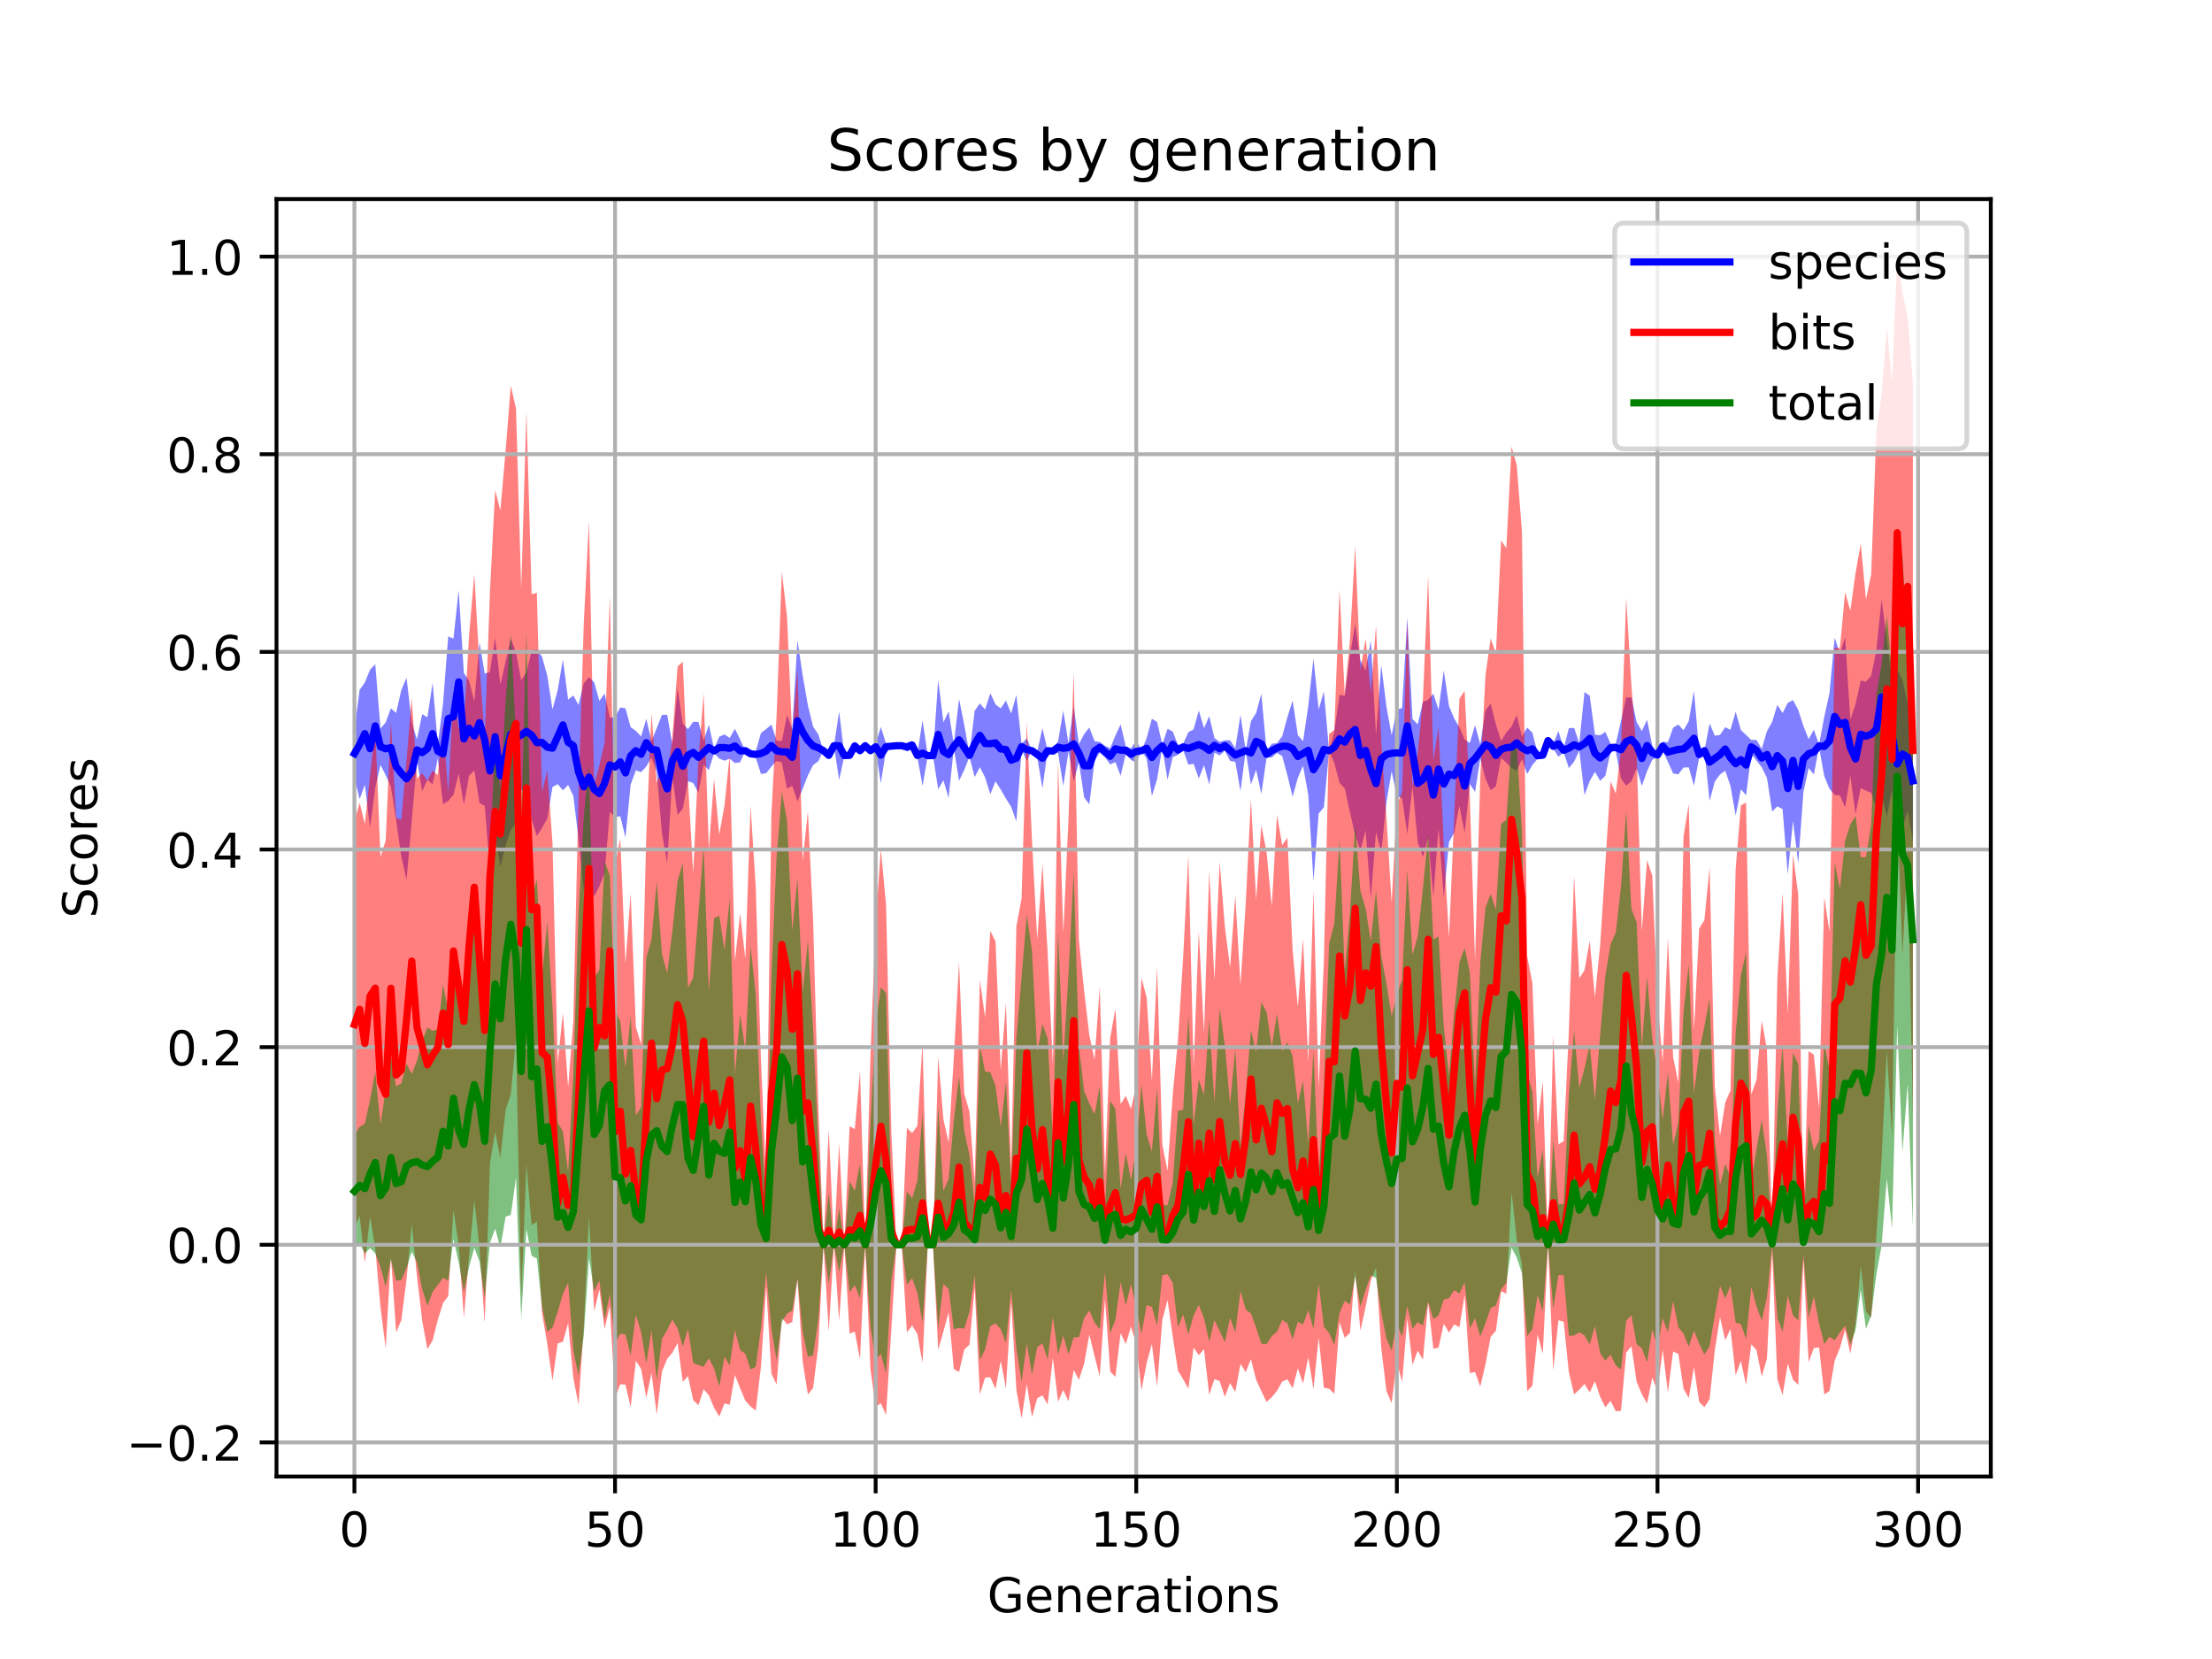 <?xml version="1.0" encoding="utf-8" standalone="no"?>
<!DOCTYPE svg PUBLIC "-//W3C//DTD SVG 1.1//EN"
  "http://www.w3.org/Graphics/SVG/1.1/DTD/svg11.dtd">
<!-- Created with matplotlib (https://matplotlib.org/) -->
<svg height="345.6pt" version="1.1" viewBox="0 0 460.8 345.6" width="460.8pt" xmlns="http://www.w3.org/2000/svg" xmlns:xlink="http://www.w3.org/1999/xlink">
 <defs>
  <style type="text/css">
*{stroke-linecap:butt;stroke-linejoin:round;}
  </style>
 </defs>
 <g id="figure_1">
  <g id="patch_1">
   <path d="M 0 345.6 
L 460.8 345.6 
L 460.8 0 
L 0 0 
z
" style="fill:#ffffff;"/>
  </g>
  <g id="axes_1">
   <g id="patch_2">
    <path d="M 57.6 307.584 
L 414.72 307.584 
L 414.72 41.472 
L 57.6 41.472 
z
" style="fill:#ffffff;"/>
   </g>
   <g id="PolyCollection_1">
    <path clip-path="url(#pd6e1004e74)" d="M 73.833 152.006 
L 73.833 161.968 
L 74.919 166.495 
L 76.004 163.473 
L 77.09 172.412 
L 78.176 164.079 
L 79.262 159.338 
L 80.348 161.493 
L 81.433 163.907 
L 82.519 170.891 
L 83.605 178.468 
L 84.691 183.276 
L 85.777 170.978 
L 86.862 158.419 
L 87.948 164.804 
L 89.034 162.468 
L 90.12 163.394 
L 91.206 157.942 
L 92.291 167.514 
L 93.377 166.844 
L 94.463 165.582 
L 95.549 161.162 
L 96.635 167.63 
L 97.72 161.601 
L 98.806 160.478 
L 99.892 167.26 
L 100.978 167.895 
L 102.064 181.185 
L 103.149 174.144 
L 104.235 180.635 
L 105.321 176.201 
L 106.407 172.929 
L 107.493 171.485 
L 108.578 164.504 
L 109.664 164.673 
L 110.75 170.734 
L 111.836 174.151 
L 112.922 172.478 
L 114.007 170.534 
L 115.093 163.957 
L 116.179 163.35 
L 117.265 164.631 
L 118.351 163.52 
L 119.436 165.784 
L 120.522 174.78 
L 121.608 185.483 
L 122.694 182.67 
L 123.78 186.765 
L 124.865 184.61 
L 125.951 181.823 
L 127.037 169.154 
L 128.123 170.201 
L 129.209 170.027 
L 130.294 174.47 
L 131.38 163.425 
L 132.466 160.462 
L 133.552 160.86 
L 134.638 159.664 
L 135.723 157.782 
L 136.809 160.843 
L 137.895 173.513 
L 138.981 179.789 
L 140.067 161.864 
L 141.152 169.764 
L 142.238 168.479 
L 143.324 162.713 
L 144.41 163.131 
L 145.496 165.125 
L 146.581 159.289 
L 147.667 160.439 
L 148.753 156.896 
L 149.839 158.019 
L 150.925 158.464 
L 152.01 158.036 
L 153.096 158.958 
L 154.182 158.791 
L 155.268 156.381 
L 156.354 157.816 
L 157.439 157.818 
L 158.525 161.241 
L 159.611 161.06 
L 160.697 159.683 
L 161.783 158.52 
L 162.868 158.836 
L 163.954 164.309 
L 165.04 163.694 
L 166.126 166.942 
L 167.212 164.316 
L 168.297 161.533 
L 169.383 159.377 
L 170.469 158.577 
L 171.555 156.381 
L 172.641 157.645 
L 173.726 155.341 
L 174.812 162.486 
L 175.898 157.4 
L 176.984 157.645 
L 178.07 155.674 
L 179.155 156.381 
L 180.241 155.341 
L 181.327 156.381 
L 182.413 156.197 
L 183.499 163.162 
L 184.584 156.173 
L 185.67 155.688 
L 186.756 155.341 
L 187.842 155.341 
L 188.928 156.564 
L 190.013 156.073 
L 191.099 157.67 
L 192.185 163.726 
L 193.271 157.421 
L 194.357 157.4 
L 195.442 164.406 
L 196.528 162.549 
L 197.614 166.217 
L 198.7 155.843 
L 199.786 162.665 
L 200.871 160.404 
L 201.957 157.645 
L 203.043 161.868 
L 204.129 159.827 
L 205.215 161.963 
L 206.3 165.435 
L 207.386 162.767 
L 208.472 164.471 
L 209.558 166.359 
L 210.644 168.086 
L 211.729 171.147 
L 212.815 156.173 
L 213.901 158.509 
L 214.987 156.381 
L 216.073 157.808 
L 217.158 164.246 
L 218.244 156.381 
L 219.33 157.04 
L 220.416 156.832 
L 221.502 163.738 
L 222.587 156.514 
L 223.673 162.805 
L 224.759 158.764 
L 225.845 166.091 
L 226.931 167.551 
L 228.016 158.444 
L 229.102 156.786 
L 230.188 157.746 
L 231.274 159.241 
L 232.36 158.745 
L 233.445 161.627 
L 234.531 157.016 
L 235.617 158.32 
L 236.703 158.835 
L 237.789 156.381 
L 238.875 158.052 
L 239.96 165.853 
L 241.046 162.307 
L 242.132 155.674 
L 243.218 162.451 
L 244.304 157.713 
L 245.389 157.263 
L 246.475 156.267 
L 247.561 159.289 
L 248.647 159.109 
L 249.733 162.168 
L 250.818 159.387 
L 251.904 163.445 
L 252.99 156.777 
L 254.076 157.371 
L 255.162 156.409 
L 256.247 158.516 
L 257.333 158.696 
L 258.419 164.83 
L 259.505 156.381 
L 260.591 163.438 
L 261.676 160.367 
L 262.762 165.408 
L 263.848 157.831 
L 264.934 157.796 
L 266.02 156.855 
L 267.105 157.509 
L 268.191 161.508 
L 269.277 165.972 
L 270.363 162.04 
L 271.449 159.511 
L 272.534 165.544 
L 273.62 183.497 
L 274.706 169.464 
L 275.792 168.166 
L 276.878 156.381 
L 277.963 158.934 
L 279.049 163.098 
L 280.135 164.225 
L 281.221 169.23 
L 282.307 173.976 
L 283.392 177.214 
L 284.478 172.924 
L 285.564 187.241 
L 286.65 173.339 
L 287.736 177.607 
L 288.821 167.109 
L 289.907 160.663 
L 290.993 165.906 
L 292.079 166.24 
L 293.165 173.74 
L 294.25 163.747 
L 295.336 175.471 
L 296.422 178.539 
L 297.508 174.507 
L 298.594 186.745 
L 299.679 172.545 
L 300.765 187.016 
L 301.851 175.412 
L 302.937 173.459 
L 304.023 167.838 
L 305.108 173.492 
L 306.194 163.346 
L 307.28 164.954 
L 308.366 158.021 
L 309.452 162.253 
L 310.537 164.609 
L 311.623 163.799 
L 312.709 157.903 
L 313.795 158.891 
L 314.881 159.995 
L 315.966 160.539 
L 317.052 158.146 
L 318.138 161.218 
L 319.224 159.357 
L 320.31 158.077 
L 321.395 157.718 
L 322.481 154.28 
L 323.567 155.96 
L 324.653 157.64 
L 325.739 156.702 
L 326.824 160.004 
L 327.91 158.668 
L 328.996 156.35 
L 330.082 165.622 
L 331.168 162.705 
L 332.253 160.802 
L 333.339 162.65 
L 334.425 161.615 
L 335.511 156.589 
L 336.597 156.501 
L 337.682 162.168 
L 338.768 163.676 
L 339.854 162.76 
L 340.94 160.048 
L 342.026 163.712 
L 343.111 160.668 
L 344.197 158.285 
L 345.283 157.762 
L 346.369 156.34 
L 347.455 158.708 
L 348.54 161.115 
L 349.626 161.308 
L 350.712 159.885 
L 351.798 159.857 
L 352.884 163.664 
L 353.969 157.809 
L 355.055 156.381 
L 356.141 166.848 
L 357.227 162.811 
L 358.313 161.329 
L 359.398 160.557 
L 360.484 163.689 
L 361.57 169.902 
L 362.656 164.433 
L 363.742 165.652 
L 364.827 157.023 
L 365.913 158.454 
L 366.999 159.832 
L 368.085 162.022 
L 369.171 169.054 
L 370.256 167.979 
L 371.342 168.561 
L 372.428 182.118 
L 373.514 170.999 
L 374.6 179.781 
L 375.685 164.985 
L 376.771 160.031 
L 377.857 161.31 
L 378.943 155.674 
L 380.029 161.674 
L 381.114 164.316 
L 382.2 165.621 
L 383.286 165.685 
L 384.372 168.198 
L 385.458 161.569 
L 386.543 169.569 
L 387.629 164.15 
L 388.715 164.714 
L 389.801 165.14 
L 390.887 168.385 
L 391.972 165.576 
L 393.058 170.095 
L 394.144 164.505 
L 395.23 178.854 
L 396.316 172.539 
L 397.401 168.849 
L 398.487 175.372 
L 398.487 150 
L 398.487 150 
L 397.401 146.58 
L 396.316 141.623 
L 395.23 139.452 
L 394.144 141.47 
L 393.058 133.339 
L 391.972 124.812 
L 390.887 135.425 
L 389.801 140.797 
L 388.715 142.014 
L 387.629 141.768 
L 386.543 146.675 
L 385.458 149.91 
L 384.372 132.766 
L 383.286 136.208 
L 382.2 132.861 
L 381.114 144.376 
L 380.029 149.323 
L 378.943 155.092 
L 377.857 152.023 
L 376.771 153.966 
L 375.685 151.247 
L 374.6 147.885 
L 373.514 145.833 
L 372.428 146.43 
L 371.342 148.538 
L 370.256 146.839 
L 369.171 150.381 
L 368.085 152.328 
L 366.999 155.998 
L 365.913 154.143 
L 364.827 154.147 
L 363.742 153.108 
L 362.656 152.085 
L 361.57 148.274 
L 360.484 152.038 
L 359.398 151.489 
L 358.313 153.092 
L 357.227 153.256 
L 356.141 150.704 
L 355.055 156.381 
L 353.969 156.575 
L 352.884 143.91 
L 351.798 150.232 
L 350.712 152.127 
L 349.626 150.924 
L 348.54 151.594 
L 347.455 154.631 
L 346.369 154.506 
L 345.283 156.794 
L 344.197 155.339 
L 343.111 149.954 
L 342.026 152.287 
L 340.94 150.409 
L 339.854 145.308 
L 338.768 145.289 
L 337.682 150.186 
L 336.597 154.916 
L 335.511 154.925 
L 334.425 152.467 
L 333.339 153.163 
L 332.253 153.055 
L 331.168 144.924 
L 330.082 144.17 
L 328.996 154.82 
L 327.91 151.627 
L 326.824 151.709 
L 325.739 155.895 
L 324.653 152.286 
L 323.567 154.972 
L 322.481 154.28 
L 321.395 156.919 
L 320.31 156.803 
L 319.224 152.632 
L 318.138 151.568 
L 317.052 153.439 
L 315.966 148.977 
L 314.881 151.341 
L 313.795 152.613 
L 312.709 154.342 
L 311.623 150.928 
L 310.537 146.62 
L 309.452 147.991 
L 308.366 155.07 
L 307.28 151.067 
L 306.194 154.774 
L 305.108 154.026 
L 304.023 151.511 
L 302.937 149.69 
L 301.851 147.101 
L 300.765 139.648 
L 299.679 147.875 
L 298.594 144.518 
L 297.508 145.783 
L 296.422 146.224 
L 295.336 150.894 
L 294.25 149.776 
L 293.165 128.644 
L 292.079 147.521 
L 290.993 147.771 
L 289.907 153.17 
L 288.821 147.241 
L 287.736 138.506 
L 286.65 153.154 
L 285.564 133.431 
L 284.478 139.723 
L 283.392 137.564 
L 282.307 129.962 
L 281.221 136.545 
L 280.135 144.961 
L 279.049 144.743 
L 277.963 152.378 
L 276.878 156.381 
L 275.792 144.076 
L 274.706 147.791 
L 273.62 137.202 
L 272.534 147.087 
L 271.449 154.415 
L 270.363 153.133 
L 269.277 145.935 
L 268.191 149.393 
L 267.105 153.383 
L 266.02 154.802 
L 264.934 154.942 
L 263.848 156.421 
L 262.762 144.516 
L 261.676 148.53 
L 260.591 150.255 
L 259.505 156.381 
L 258.419 148.942 
L 257.333 155.872 
L 256.247 154.2 
L 255.162 154.239 
L 254.076 154.551 
L 252.99 153.751 
L 251.904 149.2 
L 250.818 151.704 
L 249.733 148.02 
L 248.647 151.948 
L 247.561 152.534 
L 246.475 154.915 
L 245.389 155.205 
L 244.304 152.387 
L 243.218 151.829 
L 242.132 155.092 
L 241.046 150.407 
L 239.96 149.72 
L 238.875 153.724 
L 237.789 156.381 
L 236.703 154.232 
L 235.617 155.922 
L 234.531 155.534 
L 233.445 150.913 
L 232.36 153.228 
L 231.274 155.861 
L 230.188 155.358 
L 229.102 154.562 
L 228.016 154.412 
L 226.931 151.552 
L 225.845 152.936 
L 224.759 155 
L 223.673 147.158 
L 222.587 154.917 
L 221.502 148.038 
L 220.416 154.457 
L 219.33 155.887 
L 218.244 156.381 
L 217.158 151.672 
L 216.073 156.585 
L 214.987 156.381 
L 213.901 153.814 
L 212.815 154.925 
L 211.729 144.767 
L 210.644 148.64 
L 209.558 145.944 
L 208.472 147.574 
L 207.386 146.737 
L 206.3 144.41 
L 205.215 147.811 
L 204.129 146.536 
L 203.043 148.08 
L 201.957 157.074 
L 200.871 151.017 
L 199.786 145.592 
L 198.7 155.044 
L 197.614 148.187 
L 196.528 150.486 
L 195.442 141.592 
L 194.357 157.4 
L 193.271 157.421 
L 192.185 150.047 
L 191.099 157.088 
L 190.013 154.337 
L 188.928 154.712 
L 187.842 155.341 
L 186.756 155.341 
L 185.67 155.117 
L 184.584 154.925 
L 183.499 151.458 
L 182.413 154.937 
L 181.327 156.381 
L 180.241 155.341 
L 179.155 156.381 
L 178.07 155.092 
L 176.984 157.074 
L 175.898 157.4 
L 174.812 148.241 
L 173.726 155.341 
L 172.641 157.074 
L 171.555 156.381 
L 170.469 152.985 
L 169.383 151.374 
L 168.297 146.947 
L 167.212 140.694 
L 166.126 133.374 
L 165.04 151.84 
L 163.954 148.958 
L 162.868 154.392 
L 161.783 154.289 
L 160.697 150.962 
L 159.611 151.865 
L 158.525 152.697 
L 157.439 156.493 
L 156.354 156.25 
L 155.268 156.381 
L 154.182 154.041 
L 153.096 151.824 
L 152.01 153.726 
L 150.925 152.993 
L 149.839 153.461 
L 148.753 155.972 
L 147.667 150.97 
L 146.581 154.319 
L 145.496 150.401 
L 144.41 150.36 
L 143.324 151.901 
L 142.238 150.758 
L 141.152 143.41 
L 140.067 155.01 
L 138.981 148.912 
L 137.895 148.93 
L 136.809 151.681 
L 135.723 154.41 
L 134.638 149.759 
L 133.552 153.408 
L 132.466 152.276 
L 131.38 151.49 
L 130.294 147.561 
L 129.209 147.394 
L 128.123 149.371 
L 127.037 149.536 
L 125.951 144.49 
L 124.865 146.009 
L 123.78 142.136 
L 122.694 141.079 
L 121.608 142.324 
L 120.522 146.852 
L 119.436 144.884 
L 118.351 145.748 
L 117.265 137.391 
L 116.179 143.766 
L 115.093 147.77 
L 114.007 140.77 
L 112.922 136.837 
L 111.836 135.258 
L 110.75 135.546 
L 109.664 140.031 
L 108.578 141.73 
L 107.493 135.913 
L 106.407 132.951 
L 105.321 137.89 
L 104.235 142.597 
L 103.149 132.819 
L 102.064 140 
L 100.978 140.314 
L 99.892 133.833 
L 98.806 146.179 
L 97.72 141.81 
L 96.635 140.227 
L 95.549 122.957 
L 94.463 133.041 
L 93.377 132.567 
L 92.291 146.578 
L 91.206 155.032 
L 90.12 142.252 
L 89.034 149.435 
L 87.948 148.77 
L 86.862 154.025 
L 85.777 150.5 
L 84.691 141.202 
L 83.605 143.716 
L 82.519 148.529 
L 81.433 147.561 
L 80.348 150.481 
L 79.262 151.777 
L 78.176 138.355 
L 77.09 139.515 
L 76.004 142.172 
L 74.919 143.691 
L 73.833 152.006 
z
" style="fill:#0000ff;fill-opacity:0.5;"/>
   </g>
   <g id="PolyCollection_2">
    <path clip-path="url(#pd6e1004e74)" d="M 73.833 171.077 
L 73.833 255.787 
L 74.919 253.284 
L 76.004 263.098 
L 77.09 253.422 
L 78.176 259.953 
L 79.262 272.33 
L 80.348 280.868 
L 81.433 261.622 
L 82.519 277.542 
L 83.605 274.991 
L 84.691 266.54 
L 85.777 255.029 
L 86.862 265.848 
L 87.948 275.104 
L 89.034 281.036 
L 90.12 279.237 
L 91.206 274.926 
L 92.291 271.439 
L 93.377 270.02 
L 94.463 251.989 
L 95.549 259.413 
L 96.635 274.455 
L 97.72 261.581 
L 98.806 250.035 
L 99.892 259.926 
L 100.978 275.697 
L 102.064 242.297 
L 103.149 235.836 
L 104.235 241.178 
L 105.321 231.188 
L 106.407 227.95 
L 107.493 216.322 
L 108.578 270.204 
L 109.664 242.555 
L 110.75 255.268 
L 111.836 254.464 
L 112.922 273.576 
L 114.007 279.965 
L 115.093 287.645 
L 116.179 279.87 
L 117.265 279.5 
L 118.351 275.663 
L 119.436 287.064 
L 120.522 292.646 
L 121.608 276.43 
L 122.694 253.352 
L 123.78 273.196 
L 124.865 268.614 
L 125.951 276.867 
L 127.037 272.054 
L 128.123 291.196 
L 129.209 288.363 
L 130.294 288.437 
L 131.38 293.135 
L 132.466 283.455 
L 133.552 285.18 
L 134.638 291.179 
L 135.723 286.029 
L 136.809 294.648 
L 137.895 285.713 
L 138.981 283.084 
L 140.067 281.801 
L 141.152 279.786 
L 142.238 287.864 
L 143.324 286.656 
L 144.41 291.679 
L 145.496 292.717 
L 146.581 289.393 
L 147.667 290.659 
L 148.753 293.244 
L 149.839 295.099 
L 150.925 292.337 
L 152.01 292.634 
L 153.096 286.428 
L 154.182 289.176 
L 155.268 291.789 
L 156.354 292.992 
L 157.439 293.845 
L 158.525 284.653 
L 159.611 267.973 
L 160.697 286.139 
L 161.783 288.445 
L 162.868 274.462 
L 163.954 275.876 
L 165.04 275.403 
L 166.126 266.445 
L 167.212 283.623 
L 168.297 290.479 
L 169.383 289.165 
L 170.469 280.441 
L 171.555 259.308 
L 172.641 277.391 
L 173.726 259.308 
L 174.812 275.165 
L 175.898 259.308 
L 176.984 277.829 
L 178.07 277.385 
L 179.155 283.188 
L 180.241 259.308 
L 181.327 285.133 
L 182.413 293.052 
L 183.499 292.331 
L 184.584 294.773 
L 185.67 277.047 
L 186.756 259.308 
L 187.842 259.308 
L 188.928 277.577 
L 190.013 276.131 
L 191.099 277.894 
L 192.185 283.925 
L 193.271 259.308 
L 194.357 259.308 
L 195.442 281.185 
L 196.528 277.389 
L 197.614 273.419 
L 198.7 285.177 
L 199.786 285.825 
L 200.871 281.155 
L 201.957 280.113 
L 203.043 268.135 
L 204.129 290.47 
L 205.215 286.959 
L 206.3 286.91 
L 207.386 289.329 
L 208.472 283.45 
L 209.558 289.204 
L 210.644 271.072 
L 211.729 289.536 
L 212.815 295.488 
L 213.901 288.329 
L 214.987 295.199 
L 216.073 291.287 
L 217.158 290.684 
L 218.244 292.569 
L 219.33 282.867 
L 220.416 292.009 
L 221.502 289.561 
L 222.587 291.915 
L 223.673 285.38 
L 224.759 287.45 
L 225.845 284.058 
L 226.931 278.009 
L 228.016 282.506 
L 229.102 286.722 
L 230.188 270.601 
L 231.274 285.722 
L 232.36 286.827 
L 233.445 277.716 
L 234.531 279.992 
L 235.617 276.333 
L 236.703 280.08 
L 237.789 289.668 
L 238.875 283.892 
L 239.96 279.999 
L 241.046 288.788 
L 242.132 274.96 
L 243.218 270.859 
L 244.304 278.384 
L 245.389 285.527 
L 246.475 287.331 
L 247.561 289.284 
L 248.647 280.695 
L 249.733 282.322 
L 250.818 281.045 
L 251.904 290.602 
L 252.99 287.289 
L 254.076 287.718 
L 255.162 290.982 
L 256.247 288.119 
L 257.333 289.98 
L 258.419 284.106 
L 259.505 285.833 
L 260.591 283.123 
L 261.676 287.43 
L 262.762 289.801 
L 263.848 292.048 
L 264.934 291.057 
L 266.02 289.745 
L 267.105 287.814 
L 268.191 287.334 
L 269.277 289.221 
L 270.363 285.044 
L 271.449 288.227 
L 272.534 282.759 
L 273.62 289.381 
L 274.706 278.631 
L 275.792 289.094 
L 276.878 289.288 
L 277.963 290.359 
L 279.049 275.441 
L 280.135 278.703 
L 281.221 277.668 
L 282.307 264.669 
L 283.392 277.21 
L 284.478 272.292 
L 285.564 266.738 
L 286.65 264.032 
L 287.736 280.714 
L 288.821 289.778 
L 289.907 292.296 
L 290.993 283.682 
L 292.079 287.899 
L 293.165 274.696 
L 294.25 284.324 
L 295.336 281.362 
L 296.422 283.257 
L 297.508 271.409 
L 298.594 280.95 
L 299.679 280.74 
L 300.765 275.754 
L 301.851 277.597 
L 302.937 275.901 
L 304.023 276.476 
L 305.108 269.767 
L 306.194 286.042 
L 307.28 285.792 
L 308.366 288.862 
L 309.452 284.195 
L 310.537 278.464 
L 311.623 277.238 
L 312.709 268.97 
L 313.795 269.521 
L 314.881 248.297 
L 315.966 258.239 
L 317.052 263.457 
L 318.138 289.811 
L 319.224 288.646 
L 320.31 278.017 
L 321.395 281.986 
L 322.481 259.308 
L 323.567 285.438 
L 324.653 275.026 
L 325.739 275.337 
L 326.824 285.859 
L 327.91 290.475 
L 328.996 289.48 
L 330.082 288.301 
L 331.168 290.058 
L 332.253 287.739 
L 333.339 290.995 
L 334.425 293.16 
L 335.511 291.82 
L 336.597 293.999 
L 337.682 293.88 
L 338.768 281.761 
L 339.854 280.457 
L 340.94 287.843 
L 342.026 290.436 
L 343.111 292.365 
L 344.197 286.995 
L 345.283 289.718 
L 346.369 281.198 
L 347.455 290.06 
L 348.54 281.54 
L 349.626 282.008 
L 350.712 289.304 
L 351.798 291.245 
L 352.884 284.769 
L 353.969 292.06 
L 355.055 293.14 
L 356.141 291.487 
L 357.227 281.292 
L 358.313 274.405 
L 359.398 279.213 
L 360.484 276.829 
L 361.57 286.504 
L 362.656 283.484 
L 363.742 288.529 
L 364.827 280.02 
L 365.913 281.269 
L 366.999 286.75 
L 368.085 283.045 
L 369.171 260.74 
L 370.256 287.323 
L 371.342 290.606 
L 372.428 284.074 
L 373.514 287.423 
L 374.6 288.485 
L 375.685 262.474 
L 376.771 283.759 
L 377.857 280.819 
L 378.943 280.698 
L 380.029 290.482 
L 381.114 289.783 
L 382.2 283.456 
L 383.286 280.805 
L 384.372 276.993 
L 385.458 281.954 
L 386.543 275.692 
L 387.629 263.672 
L 388.715 273.197 
L 389.801 274.465 
L 390.887 257.192 
L 391.972 241.317 
L 393.058 218.791 
L 394.144 236.747 
L 395.23 168.403 
L 396.316 198.926 
L 397.401 178.221 
L 398.487 232.796 
L 398.487 79.872 
L 398.487 79.872 
L 397.401 66.123 
L 396.316 60.949 
L 395.23 53.568 
L 394.144 79.623 
L 393.058 68.164 
L 391.972 82.165 
L 390.887 89.706 
L 389.801 119.662 
L 388.715 124.839 
L 387.629 113.259 
L 386.543 119.357 
L 385.458 127.227 
L 384.372 123.35 
L 383.286 135.002 
L 382.2 134.97 
L 381.114 194.148 
L 380.029 186.916 
L 378.943 230.789 
L 377.857 219.713 
L 376.771 218.953 
L 375.685 254.088 
L 374.6 186.286 
L 373.514 178.04 
L 372.428 211.259 
L 371.342 185.976 
L 370.256 203.734 
L 369.171 256.884 
L 368.085 218.553 
L 366.999 212.601 
L 365.913 224.902 
L 364.827 228.002 
L 363.742 167.158 
L 362.656 167.797 
L 361.57 180.938 
L 360.484 227.151 
L 359.398 229.683 
L 358.313 236.597 
L 357.227 226.583 
L 356.141 180.653 
L 355.055 191.669 
L 353.969 193.449 
L 352.884 214.618 
L 351.798 167.512 
L 350.712 174.218 
L 349.626 225.555 
L 348.54 220.201 
L 347.455 195.328 
L 346.369 221.179 
L 345.283 208.34 
L 344.197 182.439 
L 343.111 179.168 
L 342.026 193.899 
L 340.94 156.713 
L 339.854 142.763 
L 338.768 124.568 
L 337.682 156.103 
L 336.597 165.347 
L 335.511 162.732 
L 334.425 179.941 
L 333.339 196.868 
L 332.253 207.767 
L 331.168 196.013 
L 330.082 202.116 
L 328.996 203.786 
L 327.91 182.464 
L 326.824 214.728 
L 325.739 237.695 
L 324.653 238.413 
L 323.567 215.63 
L 322.481 259.308 
L 321.395 225.298 
L 320.31 234.321 
L 319.224 204.737 
L 318.138 199.206 
L 317.052 110.802 
L 315.966 96.878 
L 314.881 93.025 
L 313.795 114.196 
L 312.709 112.574 
L 311.623 136.153 
L 310.537 133.012 
L 309.452 140.646 
L 308.366 162.046 
L 307.28 199.989 
L 306.194 166.278 
L 305.108 143.919 
L 304.023 145.526 
L 302.937 170.066 
L 301.851 195.323 
L 300.765 176.045 
L 299.679 151.449 
L 298.594 158.342 
L 297.508 119.939 
L 296.422 145.64 
L 295.336 156.927 
L 294.25 163.889 
L 293.165 129.311 
L 292.079 165.017 
L 290.993 167.669 
L 289.907 188.02 
L 288.821 170.414 
L 287.736 154.296 
L 286.65 130.356 
L 285.564 144.178 
L 284.478 133.037 
L 283.392 139.612 
L 282.307 113.753 
L 281.221 133.3 
L 280.135 144.6 
L 279.049 122.839 
L 277.963 152.033 
L 276.878 152.884 
L 275.792 199.914 
L 274.706 226.434 
L 273.62 185.464 
L 272.534 221.301 
L 271.449 195.461 
L 270.363 209.787 
L 269.277 197.947 
L 268.191 174.523 
L 267.105 176.058 
L 266.02 169.728 
L 264.934 188.821 
L 263.848 177.506 
L 262.762 171.907 
L 261.676 187.495 
L 260.591 166.411 
L 259.505 188.237 
L 258.419 205.222 
L 257.333 186.489 
L 256.247 201.551 
L 255.162 193.053 
L 254.076 179.557 
L 252.99 204.224 
L 251.904 181.448 
L 250.818 215.19 
L 249.733 193.947 
L 248.647 222.277 
L 247.561 178.079 
L 246.475 199.308 
L 245.389 216.762 
L 244.304 228.005 
L 243.218 243.906 
L 242.132 238.439 
L 241.046 201.341 
L 239.96 225.161 
L 238.875 207.861 
L 237.789 203.681 
L 236.703 226.028 
L 235.617 231.028 
L 234.531 228.28 
L 233.445 229.998 
L 232.36 210.09 
L 231.274 216.264 
L 230.188 244.251 
L 229.102 205.583 
L 228.016 220.764 
L 226.931 215.678 
L 225.845 206.412 
L 224.759 195.884 
L 223.673 139.846 
L 222.587 170.471 
L 221.502 194.414 
L 220.416 158.733 
L 219.33 221.822 
L 218.244 198.365 
L 217.158 179.973 
L 216.073 195.807 
L 214.987 175.172 
L 213.901 150.338 
L 212.815 187.127 
L 211.729 192.984 
L 210.644 243.247 
L 209.558 208.889 
L 208.472 222.933 
L 207.386 196.138 
L 206.3 193.919 
L 205.215 211.99 
L 204.129 204.187 
L 203.043 246.137 
L 201.957 231.569 
L 200.871 227.87 
L 199.786 200.391 
L 198.7 220.257 
L 197.614 237.998 
L 196.528 233.142 
L 195.442 220.092 
L 194.357 259.308 
L 193.271 259.308 
L 192.185 217.208 
L 191.099 234.527 
L 190.013 236.054 
L 188.928 234.95 
L 187.842 259.308 
L 186.756 259.308 
L 185.67 235.656 
L 184.584 188.546 
L 183.499 176.888 
L 182.413 192.091 
L 181.327 220.309 
L 180.241 259.308 
L 179.155 223.179 
L 178.07 235.206 
L 176.984 234.613 
L 175.898 259.308 
L 174.812 238.166 
L 173.726 259.308 
L 172.641 235.198 
L 171.555 259.308 
L 170.469 230.437 
L 169.383 191.606 
L 168.297 168.993 
L 167.212 179.354 
L 166.126 139.269 
L 165.04 153.429 
L 163.954 128.474 
L 162.868 119.05 
L 161.783 149.006 
L 160.697 169.544 
L 159.611 246.276 
L 158.525 220.947 
L 157.439 184.854 
L 156.354 167.847 
L 155.268 199.78 
L 154.182 190.268 
L 153.096 200.236 
L 152.01 157.263 
L 150.925 167.762 
L 149.839 173.862 
L 148.753 162.244 
L 147.667 176.898 
L 146.581 144.356 
L 145.496 158.238 
L 144.41 181.853 
L 143.324 162.889 
L 142.238 137.87 
L 141.152 138.82 
L 140.067 153.674 
L 138.981 162.193 
L 137.895 160.082 
L 136.809 163.097 
L 135.723 148.589 
L 134.638 173.8 
L 133.552 217.595 
L 132.466 213.91 
L 131.38 186.169 
L 130.294 200.717 
L 129.209 174.614 
L 128.123 180.431 
L 127.037 124.093 
L 125.951 154.686 
L 124.865 159.45 
L 123.78 163.432 
L 122.694 108.47 
L 121.608 129.912 
L 120.522 165.72 
L 119.436 212.63 
L 118.351 226.5 
L 117.265 210.979 
L 116.179 221.446 
L 115.093 175.575 
L 114.007 160.481 
L 112.922 164.973 
L 111.836 123.489 
L 110.75 123.775 
L 109.664 85.711 
L 108.578 122.696 
L 107.493 85.124 
L 106.407 80.334 
L 105.321 94.011 
L 104.235 106.332 
L 103.149 102.146 
L 102.064 123.227 
L 100.978 153.677 
L 99.892 138.754 
L 98.806 119.598 
L 97.72 132.284 
L 96.635 151.099 
L 95.549 151.72 
L 94.463 144.221 
L 93.377 165.211 
L 92.291 150.642 
L 91.206 161.474 
L 90.12 160.511 
L 89.034 162.618 
L 87.948 161.069 
L 86.862 162.2 
L 85.777 145.376 
L 84.691 158.301 
L 83.605 170.772 
L 82.519 170.363 
L 81.433 150.107 
L 80.348 175.098 
L 79.262 178.531 
L 78.176 151.713 
L 77.09 161.577 
L 76.004 171.648 
L 74.919 167.228 
L 73.833 171.077 
z
" style="fill:#ff0000;fill-opacity:0.5;"/>
   </g>
   <g id="PolyCollection_3">
    <path clip-path="url(#pd6e1004e74)" d="M 73.833 236.438 
L 73.833 259.899 
L 74.919 259.101 
L 76.004 261.113 
L 77.09 260.019 
L 78.176 261.079 
L 79.262 263.949 
L 80.348 268.019 
L 81.433 262.36 
L 82.519 266.841 
L 83.605 266.645 
L 84.691 264.181 
L 85.777 260.719 
L 86.862 262.98 
L 87.948 268.539 
L 89.034 272.009 
L 90.12 269.128 
L 91.206 267.683 
L 92.291 266.209 
L 93.377 266.775 
L 94.463 258.074 
L 95.549 262.956 
L 96.635 269.156 
L 97.72 263.893 
L 98.806 259.913 
L 99.892 262.781 
L 100.978 270.385 
L 102.064 258.92 
L 103.149 255.957 
L 104.235 259.894 
L 105.321 253.459 
L 106.407 253.078 
L 107.493 245.323 
L 108.578 274.696 
L 109.664 256.011 
L 110.75 261.606 
L 111.836 262.183 
L 112.922 272.233 
L 114.007 277.441 
L 115.093 276.556 
L 116.179 273.268 
L 117.265 269.51 
L 118.351 267.257 
L 119.436 281.399 
L 120.522 286.571 
L 121.608 278.179 
L 122.694 262.08 
L 123.78 269.006 
L 124.865 266.756 
L 125.951 274.996 
L 127.037 269.557 
L 128.123 279.91 
L 129.209 277.842 
L 130.294 277.965 
L 131.38 282.387 
L 132.466 273.88 
L 133.552 277.557 
L 134.638 284.028 
L 135.723 277.185 
L 136.809 287.527 
L 137.895 278.917 
L 138.981 277.042 
L 140.067 274.912 
L 141.152 276.694 
L 142.238 280.514 
L 143.324 276.823 
L 144.41 283.949 
L 145.496 284.362 
L 146.581 284.727 
L 147.667 282.956 
L 148.753 285.043 
L 149.839 288.853 
L 150.925 282.657 
L 152.01 284.421 
L 153.096 277.109 
L 154.182 281.235 
L 155.268 282.002 
L 156.354 285.308 
L 157.439 284.736 
L 158.525 276.658 
L 159.611 265.083 
L 160.697 276.834 
L 161.783 283.356 
L 162.868 275.379 
L 163.954 273.678 
L 165.04 273.01 
L 166.126 266.275 
L 167.212 277.404 
L 168.297 282.647 
L 169.383 282.366 
L 170.469 274.954 
L 171.555 259.308 
L 172.641 267.404 
L 173.726 259.308 
L 174.812 265.025 
L 175.898 259.308 
L 176.984 269.203 
L 178.07 267.734 
L 179.155 270.499 
L 180.241 259.308 
L 181.327 276.389 
L 182.413 283.333 
L 183.499 282.031 
L 184.584 286.133 
L 185.67 267.072 
L 186.756 259.308 
L 187.842 259.308 
L 188.928 267.662 
L 190.013 266.272 
L 191.099 269.33 
L 192.185 275.545 
L 193.271 259.308 
L 194.357 259.308 
L 195.442 276.65 
L 196.528 267.455 
L 197.614 268.527 
L 198.7 276.889 
L 199.786 276.631 
L 200.871 276.78 
L 201.957 273.285 
L 203.043 265.605 
L 204.129 283.309 
L 205.215 281.124 
L 206.3 276.275 
L 207.386 275.658 
L 208.472 276.916 
L 209.558 279.796 
L 210.644 268.732 
L 211.729 280.916 
L 212.815 287.862 
L 213.901 279.906 
L 214.987 286.409 
L 216.073 280.654 
L 217.158 279.812 
L 218.244 283.241 
L 219.33 274.351 
L 220.416 282.199 
L 221.502 278.234 
L 222.587 282.168 
L 223.673 278.599 
L 224.759 278.558 
L 225.845 274.576 
L 226.931 272.995 
L 228.016 275.526 
L 229.102 276.903 
L 230.188 264.954 
L 231.274 277.795 
L 232.36 274.958 
L 233.445 267.101 
L 234.531 271.93 
L 235.617 267.51 
L 236.703 272.541 
L 237.789 277.846 
L 238.875 271.889 
L 239.96 272.265 
L 241.046 276.188 
L 242.132 265.646 
L 243.218 265.448 
L 244.304 267.239 
L 245.389 276.474 
L 246.475 273.851 
L 247.561 277.982 
L 248.647 274.073 
L 249.733 271.844 
L 250.818 274.61 
L 251.904 279.475 
L 252.99 275.01 
L 254.076 277.25 
L 255.162 279.608 
L 256.247 274.506 
L 257.333 277.615 
L 258.419 268.967 
L 259.505 272.816 
L 260.591 273.621 
L 261.676 276.597 
L 262.762 279.907 
L 263.848 279.992 
L 264.934 278.351 
L 266.02 277.441 
L 267.105 274.973 
L 268.191 275.674 
L 269.277 279.015 
L 270.363 275.353 
L 271.449 275.919 
L 272.534 272.956 
L 273.62 276.859 
L 274.706 267.419 
L 275.792 276.385 
L 276.878 277.684 
L 277.963 280.225 
L 279.049 273.505 
L 280.135 270.991 
L 281.221 271.769 
L 282.307 265.947 
L 283.392 272.185 
L 284.478 268.772 
L 285.564 265.692 
L 286.65 266.2 
L 287.736 273.345 
L 288.821 278.85 
L 289.907 281.385 
L 290.993 275.679 
L 292.079 278.501 
L 293.165 272.086 
L 294.25 276.812 
L 295.336 275.417 
L 296.422 276.148 
L 297.508 271.188 
L 298.594 274.765 
L 299.679 274.053 
L 300.765 270.723 
L 301.851 270.441 
L 302.937 268.75 
L 304.023 269.472 
L 305.108 267.194 
L 306.194 276.744 
L 307.28 274.634 
L 308.366 278.436 
L 309.452 275.63 
L 310.537 272.495 
L 311.623 271.934 
L 312.709 268.578 
L 313.795 267.229 
L 314.881 259.898 
L 315.966 261.97 
L 317.052 265.271 
L 318.138 278.343 
L 319.224 276.848 
L 320.31 269.798 
L 321.395 273.103 
L 322.481 259.308 
L 323.567 272.647 
L 324.653 265.667 
L 325.739 265.622 
L 326.824 278.259 
L 327.91 278.24 
L 328.996 277.537 
L 330.082 278.183 
L 331.168 280.054 
L 332.253 276.264 
L 333.339 281.898 
L 334.425 283.447 
L 335.511 282.205 
L 336.597 284.457 
L 337.682 285.307 
L 338.768 275.158 
L 339.854 273.994 
L 340.94 280.004 
L 342.026 280.85 
L 343.111 283.779 
L 344.197 276.915 
L 345.283 280.652 
L 346.369 274.635 
L 347.455 277.511 
L 348.54 271.037 
L 349.626 276.474 
L 350.712 277.837 
L 351.798 280.556 
L 352.884 277.213 
L 353.969 279.867 
L 355.055 282.17 
L 356.141 280.483 
L 357.227 273.974 
L 358.313 267.865 
L 359.398 270.538 
L 360.484 267.798 
L 361.57 275.547 
L 362.656 275.823 
L 363.742 278.942 
L 364.827 268.073 
L 365.913 272.177 
L 366.999 275.099 
L 368.085 270.276 
L 369.171 259.79 
L 370.256 274.547 
L 371.342 277.455 
L 372.428 269.889 
L 373.514 274.013 
L 374.6 275.07 
L 375.685 261.411 
L 376.771 274.51 
L 377.857 270.092 
L 378.943 275.656 
L 380.029 280.015 
L 381.114 278.458 
L 382.2 279.224 
L 383.286 277.582 
L 384.372 276.176 
L 385.458 280.082 
L 386.543 277.152 
L 387.629 268.62 
L 388.715 276.82 
L 389.801 274.065 
L 390.887 265.434 
L 391.972 259.498 
L 393.058 245.529 
L 394.144 255.883 
L 395.23 213.589 
L 396.316 239.935 
L 397.401 225.7 
L 398.487 255.613 
L 398.487 135.915 
L 398.487 135.915 
L 397.401 134.783 
L 396.316 115.857 
L 395.23 109.852 
L 394.144 139.95 
L 393.058 128.305 
L 391.972 138.241 
L 390.887 144.844 
L 389.801 171.92 
L 388.715 178.535 
L 387.629 178.578 
L 386.543 169.945 
L 385.458 171.744 
L 384.372 175.132 
L 383.286 185.183 
L 382.2 179.777 
L 381.114 222.937 
L 380.029 217.333 
L 378.943 237.51 
L 377.857 239.738 
L 376.771 234.414 
L 375.685 256.217 
L 374.6 221.619 
L 373.514 219.289 
L 372.428 238.352 
L 371.342 217.827 
L 370.256 231.465 
L 369.171 258.48 
L 368.085 240.764 
L 366.999 233.292 
L 365.913 239.358 
L 364.827 246.054 
L 363.742 198.388 
L 362.656 203.159 
L 361.57 215.198 
L 360.484 245.296 
L 359.398 242.453 
L 358.313 246.846 
L 357.227 237.474 
L 356.141 208.036 
L 355.055 213.814 
L 353.969 219.097 
L 352.884 227.782 
L 351.798 200.921 
L 350.712 210.795 
L 349.626 233.81 
L 348.54 238.518 
L 347.455 223.414 
L 346.369 233.249 
L 345.283 223.549 
L 344.197 216.262 
L 343.111 203.454 
L 342.026 218.071 
L 340.94 192.125 
L 339.854 189.359 
L 338.768 168.913 
L 337.682 184.803 
L 336.597 194.22 
L 335.511 196.753 
L 334.425 203.217 
L 333.339 215.59 
L 332.253 229.09 
L 331.168 217.605 
L 330.082 222.549 
L 328.996 226.652 
L 327.91 214.68 
L 326.824 228.06 
L 325.739 250.806 
L 324.653 250.855 
L 323.567 237.375 
L 322.481 259.308 
L 321.395 239.447 
L 320.31 245.336 
L 319.224 227.468 
L 318.138 223.445 
L 317.052 173.308 
L 315.966 155.484 
L 314.881 154.411 
L 313.795 170.798 
L 312.709 171.626 
L 311.623 189.514 
L 310.537 186.202 
L 309.452 189.088 
L 308.366 200.492 
L 307.28 226.173 
L 306.194 202.524 
L 305.108 197.427 
L 304.023 200.492 
L 302.937 210.836 
L 301.851 224.061 
L 300.765 213.852 
L 299.679 195.04 
L 298.594 195.695 
L 297.508 173.956 
L 296.422 185.069 
L 295.336 195.04 
L 294.25 198.905 
L 293.165 181.187 
L 292.079 204.167 
L 290.993 207.168 
L 289.907 211.705 
L 288.821 204.9 
L 287.736 199.155 
L 286.65 185.505 
L 285.564 196.053 
L 284.478 189.191 
L 283.392 185.575 
L 282.307 171.918 
L 281.221 190.196 
L 280.135 202.432 
L 279.049 174.821 
L 277.963 192.426 
L 276.878 196.609 
L 275.792 226.222 
L 274.706 245.198 
L 273.62 218.759 
L 272.534 238.219 
L 271.449 225.17 
L 270.363 229.853 
L 269.277 220.036 
L 268.191 217.135 
L 267.105 218.931 
L 266.02 211.144 
L 264.934 218.083 
L 263.848 210.833 
L 262.762 208.793 
L 261.676 219.165 
L 260.591 214.626 
L 259.505 227.717 
L 258.419 238.895 
L 257.333 218.352 
L 256.247 230.018 
L 255.162 217.708 
L 254.076 210.062 
L 252.99 229.707 
L 251.904 212.415 
L 250.818 228.103 
L 249.733 224.907 
L 248.647 234.309 
L 247.561 211.275 
L 246.475 231.177 
L 245.389 231.414 
L 244.304 246.312 
L 243.218 251.121 
L 242.132 250.858 
L 241.046 226.632 
L 239.96 239.905 
L 238.875 236.309 
L 237.789 225.901 
L 236.703 239.182 
L 235.617 245.824 
L 234.531 240.217 
L 233.445 247.595 
L 232.36 231.025 
L 231.274 229.312 
L 230.188 251.78 
L 229.102 226.302 
L 228.016 232.127 
L 226.931 229.858 
L 225.845 227.272 
L 224.759 217.916 
L 223.673 181.602 
L 222.587 202.743 
L 221.502 220.913 
L 220.416 193.95 
L 219.33 237.372 
L 218.244 216.319 
L 217.158 213.294 
L 216.073 219.142 
L 214.987 198.095 
L 213.901 190.529 
L 212.815 203.555 
L 211.729 216.15 
L 210.644 246.473 
L 209.558 225.339 
L 208.472 234.666 
L 207.386 226.184 
L 206.3 223.358 
L 205.215 223.188 
L 204.129 217.831 
L 203.043 250.913 
L 201.957 240.672 
L 200.871 235.578 
L 199.786 224.245 
L 198.7 233.399 
L 197.614 245.548 
L 196.528 248.126 
L 195.442 230.462 
L 194.357 259.308 
L 193.271 259.308 
L 192.185 231.839 
L 191.099 245.945 
L 190.013 249.616 
L 188.928 248.169 
L 187.842 259.308 
L 186.756 259.308 
L 185.67 248.957 
L 184.584 206.869 
L 183.499 205.695 
L 182.413 213.269 
L 181.327 234.087 
L 180.241 259.308 
L 179.155 242.376 
L 178.07 248.073 
L 176.984 246.115 
L 175.898 259.308 
L 174.812 251.686 
L 173.726 259.308 
L 172.641 248.514 
L 171.555 259.308 
L 170.469 237.9 
L 169.383 214.347 
L 168.297 195.951 
L 167.212 206.699 
L 166.126 182.915 
L 165.04 193.849 
L 163.954 170.924 
L 162.868 164.979 
L 161.783 178.539 
L 160.697 203.223 
L 159.611 250.927 
L 158.525 233.609 
L 157.439 207.194 
L 156.354 197.027 
L 155.268 218.711 
L 154.182 211.249 
L 153.096 223.909 
L 152.01 187.214 
L 150.925 197.894 
L 149.839 190.756 
L 148.753 191.297 
L 147.667 206.629 
L 146.581 176.203 
L 145.496 190.236 
L 144.41 203.683 
L 143.324 205.766 
L 142.238 179.771 
L 141.152 183.507 
L 140.067 193.977 
L 138.981 202.709 
L 137.895 198.74 
L 136.809 183.557 
L 135.723 195.675 
L 134.638 199.515 
L 133.552 230.684 
L 132.466 232.314 
L 131.38 211.62 
L 130.294 222.418 
L 129.209 212.801 
L 128.123 210.427 
L 127.037 182.362 
L 125.951 179.417 
L 124.865 202.079 
L 123.78 203.664 
L 122.694 159.138 
L 121.608 170.164 
L 120.522 190.098 
L 119.436 223.572 
L 118.351 244.09 
L 117.265 235.696 
L 116.179 233.844 
L 115.093 209.688 
L 114.007 192.006 
L 112.922 203.306 
L 111.836 183.22 
L 110.75 187.02 
L 109.664 131.305 
L 108.578 171.742 
L 107.493 153.357 
L 106.407 132.05 
L 105.321 146.139 
L 104.235 164.523 
L 103.149 153.992 
L 102.064 178.954 
L 100.978 205.131 
L 99.892 197.043 
L 98.806 191.983 
L 97.72 198.284 
L 96.635 207.607 
L 95.549 207.855 
L 94.463 199.492 
L 93.377 210.694 
L 92.291 205.12 
L 91.206 214.421 
L 90.12 214.74 
L 89.034 214.047 
L 87.948 216.811 
L 86.862 220.982 
L 85.777 223.738 
L 84.691 221.569 
L 83.605 225.646 
L 82.519 226.296 
L 81.433 219.932 
L 80.348 226.977 
L 79.262 234.247 
L 78.176 223.259 
L 77.09 229.119 
L 76.004 234.095 
L 74.919 234.742 
L 73.833 236.438 
z
" style="fill:#008000;fill-opacity:0.5;"/>
   </g>
   <g id="matplotlib.axis_1">
    <g id="xtick_1">
     <g id="line2d_1">
      <path clip-path="url(#pd6e1004e74)" d="M 73.833 307.584 
L 73.833 41.472 
" style="fill:none;stroke:#b0b0b0;stroke-linecap:square;stroke-width:0.8;"/>
     </g>
     <g id="line2d_2">
      <defs>
       <path d="M 0 0 
L 0 3.5 
" id="m33282d5f81" style="stroke:#000000;stroke-width:0.8;"/>
      </defs>
      <g>
       <use style="stroke:#000000;stroke-width:0.8;" x="73.833" xlink:href="#m33282d5f81" y="307.584"/>
      </g>
     </g>
     <g id="text_1">
      <!-- 0 -->
      <defs>
       <path d="M 31.781 66.406 
Q 24.172 66.406 20.328 58.906 
Q 16.5 51.422 16.5 36.375 
Q 16.5 21.391 20.328 13.891 
Q 24.172 6.391 31.781 6.391 
Q 39.453 6.391 43.281 13.891 
Q 47.125 21.391 47.125 36.375 
Q 47.125 51.422 43.281 58.906 
Q 39.453 66.406 31.781 66.406 
z
M 31.781 74.219 
Q 44.047 74.219 50.516 64.516 
Q 56.984 54.828 56.984 36.375 
Q 56.984 17.969 50.516 8.266 
Q 44.047 -1.422 31.781 -1.422 
Q 19.531 -1.422 13.062 8.266 
Q 6.594 17.969 6.594 36.375 
Q 6.594 54.828 13.062 64.516 
Q 19.531 74.219 31.781 74.219 
z
" id="DejaVuSans-48"/>
      </defs>
      <g transform="translate(70.651 322.182)scale(0.1 -0.1)">
       <use xlink:href="#DejaVuSans-48"/>
      </g>
     </g>
    </g>
    <g id="xtick_2">
     <g id="line2d_3">
      <path clip-path="url(#pd6e1004e74)" d="M 128.123 307.584 
L 128.123 41.472 
" style="fill:none;stroke:#b0b0b0;stroke-linecap:square;stroke-width:0.8;"/>
     </g>
     <g id="line2d_4">
      <g>
       <use style="stroke:#000000;stroke-width:0.8;" x="128.123" xlink:href="#m33282d5f81" y="307.584"/>
      </g>
     </g>
     <g id="text_2">
      <!-- 50 -->
      <defs>
       <path d="M 10.797 72.906 
L 49.516 72.906 
L 49.516 64.594 
L 19.828 64.594 
L 19.828 46.734 
Q 21.969 47.469 24.109 47.828 
Q 26.266 48.188 28.422 48.188 
Q 40.625 48.188 47.75 41.5 
Q 54.891 34.812 54.891 23.391 
Q 54.891 11.625 47.562 5.094 
Q 40.234 -1.422 26.906 -1.422 
Q 22.312 -1.422 17.547 -0.641 
Q 12.797 0.141 7.719 1.703 
L 7.719 11.625 
Q 12.109 9.234 16.797 8.062 
Q 21.484 6.891 26.703 6.891 
Q 35.156 6.891 40.078 11.328 
Q 45.016 15.766 45.016 23.391 
Q 45.016 31 40.078 35.438 
Q 35.156 39.891 26.703 39.891 
Q 22.75 39.891 18.812 39.016 
Q 14.891 38.141 10.797 36.281 
z
" id="DejaVuSans-53"/>
      </defs>
      <g transform="translate(121.76 322.182)scale(0.1 -0.1)">
       <use xlink:href="#DejaVuSans-53"/>
       <use x="63.623" xlink:href="#DejaVuSans-48"/>
      </g>
     </g>
    </g>
    <g id="xtick_3">
     <g id="line2d_5">
      <path clip-path="url(#pd6e1004e74)" d="M 182.413 307.584 
L 182.413 41.472 
" style="fill:none;stroke:#b0b0b0;stroke-linecap:square;stroke-width:0.8;"/>
     </g>
     <g id="line2d_6">
      <g>
       <use style="stroke:#000000;stroke-width:0.8;" x="182.413" xlink:href="#m33282d5f81" y="307.584"/>
      </g>
     </g>
     <g id="text_3">
      <!-- 100 -->
      <defs>
       <path d="M 12.406 8.297 
L 28.516 8.297 
L 28.516 63.922 
L 10.984 60.406 
L 10.984 69.391 
L 28.422 72.906 
L 38.281 72.906 
L 38.281 8.297 
L 54.391 8.297 
L 54.391 0 
L 12.406 0 
z
" id="DejaVuSans-49"/>
      </defs>
      <g transform="translate(172.869 322.182)scale(0.1 -0.1)">
       <use xlink:href="#DejaVuSans-49"/>
       <use x="63.623" xlink:href="#DejaVuSans-48"/>
       <use x="127.246" xlink:href="#DejaVuSans-48"/>
      </g>
     </g>
    </g>
    <g id="xtick_4">
     <g id="line2d_7">
      <path clip-path="url(#pd6e1004e74)" d="M 236.703 307.584 
L 236.703 41.472 
" style="fill:none;stroke:#b0b0b0;stroke-linecap:square;stroke-width:0.8;"/>
     </g>
     <g id="line2d_8">
      <g>
       <use style="stroke:#000000;stroke-width:0.8;" x="236.703" xlink:href="#m33282d5f81" y="307.584"/>
      </g>
     </g>
     <g id="text_4">
      <!-- 150 -->
      <g transform="translate(227.159 322.182)scale(0.1 -0.1)">
       <use xlink:href="#DejaVuSans-49"/>
       <use x="63.623" xlink:href="#DejaVuSans-53"/>
       <use x="127.246" xlink:href="#DejaVuSans-48"/>
      </g>
     </g>
    </g>
    <g id="xtick_5">
     <g id="line2d_9">
      <path clip-path="url(#pd6e1004e74)" d="M 290.993 307.584 
L 290.993 41.472 
" style="fill:none;stroke:#b0b0b0;stroke-linecap:square;stroke-width:0.8;"/>
     </g>
     <g id="line2d_10">
      <g>
       <use style="stroke:#000000;stroke-width:0.8;" x="290.993" xlink:href="#m33282d5f81" y="307.584"/>
      </g>
     </g>
     <g id="text_5">
      <!-- 200 -->
      <defs>
       <path d="M 19.188 8.297 
L 53.609 8.297 
L 53.609 0 
L 7.328 0 
L 7.328 8.297 
Q 12.938 14.109 22.625 23.891 
Q 32.328 33.688 34.812 36.531 
Q 39.547 41.844 41.422 45.531 
Q 43.312 49.219 43.312 52.781 
Q 43.312 58.594 39.234 62.25 
Q 35.156 65.922 28.609 65.922 
Q 23.969 65.922 18.812 64.312 
Q 13.672 62.703 7.812 59.422 
L 7.812 69.391 
Q 13.766 71.781 18.938 73 
Q 24.125 74.219 28.422 74.219 
Q 39.75 74.219 46.484 68.547 
Q 53.219 62.891 53.219 53.422 
Q 53.219 48.922 51.531 44.891 
Q 49.859 40.875 45.406 35.406 
Q 44.188 33.984 37.641 27.219 
Q 31.109 20.453 19.188 8.297 
z
" id="DejaVuSans-50"/>
      </defs>
      <g transform="translate(281.449 322.182)scale(0.1 -0.1)">
       <use xlink:href="#DejaVuSans-50"/>
       <use x="63.623" xlink:href="#DejaVuSans-48"/>
       <use x="127.246" xlink:href="#DejaVuSans-48"/>
      </g>
     </g>
    </g>
    <g id="xtick_6">
     <g id="line2d_11">
      <path clip-path="url(#pd6e1004e74)" d="M 345.283 307.584 
L 345.283 41.472 
" style="fill:none;stroke:#b0b0b0;stroke-linecap:square;stroke-width:0.8;"/>
     </g>
     <g id="line2d_12">
      <g>
       <use style="stroke:#000000;stroke-width:0.8;" x="345.283" xlink:href="#m33282d5f81" y="307.584"/>
      </g>
     </g>
     <g id="text_6">
      <!-- 250 -->
      <g transform="translate(335.739 322.182)scale(0.1 -0.1)">
       <use xlink:href="#DejaVuSans-50"/>
       <use x="63.623" xlink:href="#DejaVuSans-53"/>
       <use x="127.246" xlink:href="#DejaVuSans-48"/>
      </g>
     </g>
    </g>
    <g id="xtick_7">
     <g id="line2d_13">
      <path clip-path="url(#pd6e1004e74)" d="M 399.573 307.584 
L 399.573 41.472 
" style="fill:none;stroke:#b0b0b0;stroke-linecap:square;stroke-width:0.8;"/>
     </g>
     <g id="line2d_14">
      <g>
       <use style="stroke:#000000;stroke-width:0.8;" x="399.573" xlink:href="#m33282d5f81" y="307.584"/>
      </g>
     </g>
     <g id="text_7">
      <!-- 300 -->
      <defs>
       <path d="M 40.578 39.312 
Q 47.656 37.797 51.625 33 
Q 55.609 28.219 55.609 21.188 
Q 55.609 10.406 48.188 4.484 
Q 40.766 -1.422 27.094 -1.422 
Q 22.516 -1.422 17.656 -0.516 
Q 12.797 0.391 7.625 2.203 
L 7.625 11.719 
Q 11.719 9.328 16.594 8.109 
Q 21.484 6.891 26.812 6.891 
Q 36.078 6.891 40.938 10.547 
Q 45.797 14.203 45.797 21.188 
Q 45.797 27.641 41.281 31.266 
Q 36.766 34.906 28.719 34.906 
L 20.219 34.906 
L 20.219 43.016 
L 29.109 43.016 
Q 36.375 43.016 40.234 45.922 
Q 44.094 48.828 44.094 54.297 
Q 44.094 59.906 40.109 62.906 
Q 36.141 65.922 28.719 65.922 
Q 24.656 65.922 20.016 65.031 
Q 15.375 64.156 9.812 62.312 
L 9.812 71.094 
Q 15.438 72.656 20.344 73.438 
Q 25.25 74.219 29.594 74.219 
Q 40.828 74.219 47.359 69.109 
Q 53.906 64.016 53.906 55.328 
Q 53.906 49.266 50.438 45.094 
Q 46.969 40.922 40.578 39.312 
z
" id="DejaVuSans-51"/>
      </defs>
      <g transform="translate(390.029 322.182)scale(0.1 -0.1)">
       <use xlink:href="#DejaVuSans-51"/>
       <use x="63.623" xlink:href="#DejaVuSans-48"/>
       <use x="127.246" xlink:href="#DejaVuSans-48"/>
      </g>
     </g>
    </g>
    <g id="text_8">
     <!-- Generations -->
     <defs>
      <path d="M 59.516 10.406 
L 59.516 29.984 
L 43.406 29.984 
L 43.406 38.094 
L 69.281 38.094 
L 69.281 6.781 
Q 63.578 2.734 56.688 0.656 
Q 49.812 -1.422 42 -1.422 
Q 24.906 -1.422 15.25 8.562 
Q 5.609 18.562 5.609 36.375 
Q 5.609 54.25 15.25 64.234 
Q 24.906 74.219 42 74.219 
Q 49.125 74.219 55.547 72.453 
Q 61.969 70.703 67.391 67.281 
L 67.391 56.781 
Q 61.922 61.422 55.766 63.766 
Q 49.609 66.109 42.828 66.109 
Q 29.438 66.109 22.719 58.641 
Q 16.016 51.172 16.016 36.375 
Q 16.016 21.625 22.719 14.156 
Q 29.438 6.688 42.828 6.688 
Q 48.047 6.688 52.141 7.594 
Q 56.25 8.5 59.516 10.406 
z
" id="DejaVuSans-71"/>
      <path d="M 56.203 29.594 
L 56.203 25.203 
L 14.891 25.203 
Q 15.484 15.922 20.484 11.062 
Q 25.484 6.203 34.422 6.203 
Q 39.594 6.203 44.453 7.469 
Q 49.312 8.734 54.109 11.281 
L 54.109 2.781 
Q 49.266 0.734 44.188 -0.344 
Q 39.109 -1.422 33.891 -1.422 
Q 20.797 -1.422 13.156 6.188 
Q 5.516 13.812 5.516 26.812 
Q 5.516 40.234 12.766 48.109 
Q 20.016 56 32.328 56 
Q 43.359 56 49.781 48.891 
Q 56.203 41.797 56.203 29.594 
z
M 47.219 32.234 
Q 47.125 39.594 43.094 43.984 
Q 39.062 48.391 32.422 48.391 
Q 24.906 48.391 20.391 44.141 
Q 15.875 39.891 15.188 32.172 
z
" id="DejaVuSans-101"/>
      <path d="M 54.891 33.016 
L 54.891 0 
L 45.906 0 
L 45.906 32.719 
Q 45.906 40.484 42.875 44.328 
Q 39.844 48.188 33.797 48.188 
Q 26.516 48.188 22.312 43.547 
Q 18.109 38.922 18.109 30.906 
L 18.109 0 
L 9.078 0 
L 9.078 54.688 
L 18.109 54.688 
L 18.109 46.188 
Q 21.344 51.125 25.703 53.562 
Q 30.078 56 35.797 56 
Q 45.219 56 50.047 50.172 
Q 54.891 44.344 54.891 33.016 
z
" id="DejaVuSans-110"/>
      <path d="M 41.109 46.297 
Q 39.594 47.172 37.812 47.578 
Q 36.031 48 33.891 48 
Q 26.266 48 22.188 43.047 
Q 18.109 38.094 18.109 28.812 
L 18.109 0 
L 9.078 0 
L 9.078 54.688 
L 18.109 54.688 
L 18.109 46.188 
Q 20.953 51.172 25.484 53.578 
Q 30.031 56 36.531 56 
Q 37.453 56 38.578 55.875 
Q 39.703 55.766 41.062 55.516 
z
" id="DejaVuSans-114"/>
      <path d="M 34.281 27.484 
Q 23.391 27.484 19.188 25 
Q 14.984 22.516 14.984 16.5 
Q 14.984 11.719 18.141 8.906 
Q 21.297 6.109 26.703 6.109 
Q 34.188 6.109 38.703 11.406 
Q 43.219 16.703 43.219 25.484 
L 43.219 27.484 
z
M 52.203 31.203 
L 52.203 0 
L 43.219 0 
L 43.219 8.297 
Q 40.141 3.328 35.547 0.953 
Q 30.953 -1.422 24.312 -1.422 
Q 15.922 -1.422 10.953 3.297 
Q 6 8.016 6 15.922 
Q 6 25.141 12.172 29.828 
Q 18.359 34.516 30.609 34.516 
L 43.219 34.516 
L 43.219 35.406 
Q 43.219 41.609 39.141 45 
Q 35.062 48.391 27.688 48.391 
Q 23 48.391 18.547 47.266 
Q 14.109 46.141 10.016 43.891 
L 10.016 52.203 
Q 14.938 54.109 19.578 55.047 
Q 24.219 56 28.609 56 
Q 40.484 56 46.344 49.844 
Q 52.203 43.703 52.203 31.203 
z
" id="DejaVuSans-97"/>
      <path d="M 18.312 70.219 
L 18.312 54.688 
L 36.812 54.688 
L 36.812 47.703 
L 18.312 47.703 
L 18.312 18.016 
Q 18.312 11.328 20.141 9.422 
Q 21.969 7.516 27.594 7.516 
L 36.812 7.516 
L 36.812 0 
L 27.594 0 
Q 17.188 0 13.234 3.875 
Q 9.281 7.766 9.281 18.016 
L 9.281 47.703 
L 2.688 47.703 
L 2.688 54.688 
L 9.281 54.688 
L 9.281 70.219 
z
" id="DejaVuSans-116"/>
      <path d="M 9.422 54.688 
L 18.406 54.688 
L 18.406 0 
L 9.422 0 
z
M 9.422 75.984 
L 18.406 75.984 
L 18.406 64.594 
L 9.422 64.594 
z
" id="DejaVuSans-105"/>
      <path d="M 30.609 48.391 
Q 23.391 48.391 19.188 42.75 
Q 14.984 37.109 14.984 27.297 
Q 14.984 17.484 19.156 11.844 
Q 23.344 6.203 30.609 6.203 
Q 37.797 6.203 41.984 11.859 
Q 46.188 17.531 46.188 27.297 
Q 46.188 37.016 41.984 42.703 
Q 37.797 48.391 30.609 48.391 
z
M 30.609 56 
Q 42.328 56 49.016 48.375 
Q 55.719 40.766 55.719 27.297 
Q 55.719 13.875 49.016 6.219 
Q 42.328 -1.422 30.609 -1.422 
Q 18.844 -1.422 12.172 6.219 
Q 5.516 13.875 5.516 27.297 
Q 5.516 40.766 12.172 48.375 
Q 18.844 56 30.609 56 
z
" id="DejaVuSans-111"/>
      <path d="M 44.281 53.078 
L 44.281 44.578 
Q 40.484 46.531 36.375 47.5 
Q 32.281 48.484 27.875 48.484 
Q 21.188 48.484 17.844 46.438 
Q 14.5 44.391 14.5 40.281 
Q 14.5 37.156 16.891 35.375 
Q 19.281 33.594 26.516 31.984 
L 29.594 31.297 
Q 39.156 29.25 43.188 25.516 
Q 47.219 21.781 47.219 15.094 
Q 47.219 7.469 41.188 3.016 
Q 35.156 -1.422 24.609 -1.422 
Q 20.219 -1.422 15.453 -0.562 
Q 10.688 0.297 5.422 2 
L 5.422 11.281 
Q 10.406 8.688 15.234 7.391 
Q 20.062 6.109 24.812 6.109 
Q 31.156 6.109 34.562 8.281 
Q 37.984 10.453 37.984 14.406 
Q 37.984 18.062 35.516 20.016 
Q 33.062 21.969 24.703 23.781 
L 21.578 24.516 
Q 13.234 26.266 9.516 29.906 
Q 5.812 33.547 5.812 39.891 
Q 5.812 47.609 11.281 51.797 
Q 16.75 56 26.812 56 
Q 31.781 56 36.172 55.266 
Q 40.578 54.547 44.281 53.078 
z
" id="DejaVuSans-115"/>
     </defs>
     <g transform="translate(205.662 335.861)scale(0.1 -0.1)">
      <use xlink:href="#DejaVuSans-71"/>
      <use x="77.49" xlink:href="#DejaVuSans-101"/>
      <use x="139.014" xlink:href="#DejaVuSans-110"/>
      <use x="202.393" xlink:href="#DejaVuSans-101"/>
      <use x="263.916" xlink:href="#DejaVuSans-114"/>
      <use x="305.029" xlink:href="#DejaVuSans-97"/>
      <use x="366.309" xlink:href="#DejaVuSans-116"/>
      <use x="405.518" xlink:href="#DejaVuSans-105"/>
      <use x="433.301" xlink:href="#DejaVuSans-111"/>
      <use x="494.482" xlink:href="#DejaVuSans-110"/>
      <use x="557.861" xlink:href="#DejaVuSans-115"/>
     </g>
    </g>
   </g>
   <g id="matplotlib.axis_2">
    <g id="ytick_1">
     <g id="line2d_15">
      <path clip-path="url(#pd6e1004e74)" d="M 57.6 300.479 
L 414.72 300.479 
" style="fill:none;stroke:#b0b0b0;stroke-linecap:square;stroke-width:0.8;"/>
     </g>
     <g id="line2d_16">
      <defs>
       <path d="M 0 0 
L -3.5 0 
" id="md9c249d5c8" style="stroke:#000000;stroke-width:0.8;"/>
      </defs>
      <g>
       <use style="stroke:#000000;stroke-width:0.8;" x="57.6" xlink:href="#md9c249d5c8" y="300.479"/>
      </g>
     </g>
     <g id="text_9">
      <!-- −0.2 -->
      <defs>
       <path d="M 10.594 35.5 
L 73.188 35.5 
L 73.188 27.203 
L 10.594 27.203 
z
" id="DejaVuSans-8722"/>
       <path d="M 10.688 12.406 
L 21 12.406 
L 21 0 
L 10.688 0 
z
" id="DejaVuSans-46"/>
      </defs>
      <g transform="translate(26.317 304.278)scale(0.1 -0.1)">
       <use xlink:href="#DejaVuSans-8722"/>
       <use x="83.789" xlink:href="#DejaVuSans-48"/>
       <use x="147.412" xlink:href="#DejaVuSans-46"/>
       <use x="179.199" xlink:href="#DejaVuSans-50"/>
      </g>
     </g>
    </g>
    <g id="ytick_2">
     <g id="line2d_17">
      <path clip-path="url(#pd6e1004e74)" d="M 57.6 259.308 
L 414.72 259.308 
" style="fill:none;stroke:#b0b0b0;stroke-linecap:square;stroke-width:0.8;"/>
     </g>
     <g id="line2d_18">
      <g>
       <use style="stroke:#000000;stroke-width:0.8;" x="57.6" xlink:href="#md9c249d5c8" y="259.308"/>
      </g>
     </g>
     <g id="text_10">
      <!-- 0.0 -->
      <g transform="translate(34.697 263.107)scale(0.1 -0.1)">
       <use xlink:href="#DejaVuSans-48"/>
       <use x="63.623" xlink:href="#DejaVuSans-46"/>
       <use x="95.41" xlink:href="#DejaVuSans-48"/>
      </g>
     </g>
    </g>
    <g id="ytick_3">
     <g id="line2d_19">
      <path clip-path="url(#pd6e1004e74)" d="M 57.6 218.137 
L 414.72 218.137 
" style="fill:none;stroke:#b0b0b0;stroke-linecap:square;stroke-width:0.8;"/>
     </g>
     <g id="line2d_20">
      <g>
       <use style="stroke:#000000;stroke-width:0.8;" x="57.6" xlink:href="#md9c249d5c8" y="218.137"/>
      </g>
     </g>
     <g id="text_11">
      <!-- 0.2 -->
      <g transform="translate(34.697 221.936)scale(0.1 -0.1)">
       <use xlink:href="#DejaVuSans-48"/>
       <use x="63.623" xlink:href="#DejaVuSans-46"/>
       <use x="95.41" xlink:href="#DejaVuSans-50"/>
      </g>
     </g>
    </g>
    <g id="ytick_4">
     <g id="line2d_21">
      <path clip-path="url(#pd6e1004e74)" d="M 57.6 176.966 
L 414.72 176.966 
" style="fill:none;stroke:#b0b0b0;stroke-linecap:square;stroke-width:0.8;"/>
     </g>
     <g id="line2d_22">
      <g>
       <use style="stroke:#000000;stroke-width:0.8;" x="57.6" xlink:href="#md9c249d5c8" y="176.966"/>
      </g>
     </g>
     <g id="text_12">
      <!-- 0.4 -->
      <defs>
       <path d="M 37.797 64.312 
L 12.891 25.391 
L 37.797 25.391 
z
M 35.203 72.906 
L 47.609 72.906 
L 47.609 25.391 
L 58.016 25.391 
L 58.016 17.188 
L 47.609 17.188 
L 47.609 0 
L 37.797 0 
L 37.797 17.188 
L 4.891 17.188 
L 4.891 26.703 
z
" id="DejaVuSans-52"/>
      </defs>
      <g transform="translate(34.697 180.766)scale(0.1 -0.1)">
       <use xlink:href="#DejaVuSans-48"/>
       <use x="63.623" xlink:href="#DejaVuSans-46"/>
       <use x="95.41" xlink:href="#DejaVuSans-52"/>
      </g>
     </g>
    </g>
    <g id="ytick_5">
     <g id="line2d_23">
      <path clip-path="url(#pd6e1004e74)" d="M 57.6 135.796 
L 414.72 135.796 
" style="fill:none;stroke:#b0b0b0;stroke-linecap:square;stroke-width:0.8;"/>
     </g>
     <g id="line2d_24">
      <g>
       <use style="stroke:#000000;stroke-width:0.8;" x="57.6" xlink:href="#md9c249d5c8" y="135.796"/>
      </g>
     </g>
     <g id="text_13">
      <!-- 0.6 -->
      <defs>
       <path d="M 33.016 40.375 
Q 26.375 40.375 22.484 35.828 
Q 18.609 31.297 18.609 23.391 
Q 18.609 15.531 22.484 10.953 
Q 26.375 6.391 33.016 6.391 
Q 39.656 6.391 43.531 10.953 
Q 47.406 15.531 47.406 23.391 
Q 47.406 31.297 43.531 35.828 
Q 39.656 40.375 33.016 40.375 
z
M 52.594 71.297 
L 52.594 62.312 
Q 48.875 64.062 45.094 64.984 
Q 41.312 65.922 37.594 65.922 
Q 27.828 65.922 22.672 59.328 
Q 17.531 52.734 16.797 39.406 
Q 19.672 43.656 24.016 45.922 
Q 28.375 48.188 33.594 48.188 
Q 44.578 48.188 50.953 41.516 
Q 57.328 34.859 57.328 23.391 
Q 57.328 12.156 50.688 5.359 
Q 44.047 -1.422 33.016 -1.422 
Q 20.359 -1.422 13.672 8.266 
Q 6.984 17.969 6.984 36.375 
Q 6.984 53.656 15.188 63.938 
Q 23.391 74.219 37.203 74.219 
Q 40.922 74.219 44.703 73.484 
Q 48.484 72.75 52.594 71.297 
z
" id="DejaVuSans-54"/>
      </defs>
      <g transform="translate(34.697 139.595)scale(0.1 -0.1)">
       <use xlink:href="#DejaVuSans-48"/>
       <use x="63.623" xlink:href="#DejaVuSans-46"/>
       <use x="95.41" xlink:href="#DejaVuSans-54"/>
      </g>
     </g>
    </g>
    <g id="ytick_6">
     <g id="line2d_25">
      <path clip-path="url(#pd6e1004e74)" d="M 57.6 94.625 
L 414.72 94.625 
" style="fill:none;stroke:#b0b0b0;stroke-linecap:square;stroke-width:0.8;"/>
     </g>
     <g id="line2d_26">
      <g>
       <use style="stroke:#000000;stroke-width:0.8;" x="57.6" xlink:href="#md9c249d5c8" y="94.625"/>
      </g>
     </g>
     <g id="text_14">
      <!-- 0.8 -->
      <defs>
       <path d="M 31.781 34.625 
Q 24.75 34.625 20.719 30.859 
Q 16.703 27.094 16.703 20.516 
Q 16.703 13.922 20.719 10.156 
Q 24.75 6.391 31.781 6.391 
Q 38.812 6.391 42.859 10.172 
Q 46.922 13.969 46.922 20.516 
Q 46.922 27.094 42.891 30.859 
Q 38.875 34.625 31.781 34.625 
z
M 21.922 38.812 
Q 15.578 40.375 12.031 44.719 
Q 8.5 49.078 8.5 55.328 
Q 8.5 64.062 14.719 69.141 
Q 20.953 74.219 31.781 74.219 
Q 42.672 74.219 48.875 69.141 
Q 55.078 64.062 55.078 55.328 
Q 55.078 49.078 51.531 44.719 
Q 48 40.375 41.703 38.812 
Q 48.828 37.156 52.797 32.312 
Q 56.781 27.484 56.781 20.516 
Q 56.781 9.906 50.312 4.234 
Q 43.844 -1.422 31.781 -1.422 
Q 19.734 -1.422 13.25 4.234 
Q 6.781 9.906 6.781 20.516 
Q 6.781 27.484 10.781 32.312 
Q 14.797 37.156 21.922 38.812 
z
M 18.312 54.391 
Q 18.312 48.734 21.844 45.562 
Q 25.391 42.391 31.781 42.391 
Q 38.141 42.391 41.719 45.562 
Q 45.312 48.734 45.312 54.391 
Q 45.312 60.062 41.719 63.234 
Q 38.141 66.406 31.781 66.406 
Q 25.391 66.406 21.844 63.234 
Q 18.312 60.062 18.312 54.391 
z
" id="DejaVuSans-56"/>
      </defs>
      <g transform="translate(34.697 98.424)scale(0.1 -0.1)">
       <use xlink:href="#DejaVuSans-48"/>
       <use x="63.623" xlink:href="#DejaVuSans-46"/>
       <use x="95.41" xlink:href="#DejaVuSans-56"/>
      </g>
     </g>
    </g>
    <g id="ytick_7">
     <g id="line2d_27">
      <path clip-path="url(#pd6e1004e74)" d="M 57.6 53.454 
L 414.72 53.454 
" style="fill:none;stroke:#b0b0b0;stroke-linecap:square;stroke-width:0.8;"/>
     </g>
     <g id="line2d_28">
      <g>
       <use style="stroke:#000000;stroke-width:0.8;" x="57.6" xlink:href="#md9c249d5c8" y="53.454"/>
      </g>
     </g>
     <g id="text_15">
      <!-- 1.0 -->
      <g transform="translate(34.697 57.253)scale(0.1 -0.1)">
       <use xlink:href="#DejaVuSans-49"/>
       <use x="63.623" xlink:href="#DejaVuSans-46"/>
       <use x="95.41" xlink:href="#DejaVuSans-48"/>
      </g>
     </g>
    </g>
    <g id="text_16">
     <!-- Scores -->
     <defs>
      <path d="M 53.516 70.516 
L 53.516 60.891 
Q 47.906 63.578 42.922 64.891 
Q 37.938 66.219 33.297 66.219 
Q 25.25 66.219 20.875 63.094 
Q 16.5 59.969 16.5 54.203 
Q 16.5 49.359 19.406 46.891 
Q 22.312 44.438 30.422 42.922 
L 36.375 41.703 
Q 47.406 39.594 52.656 34.297 
Q 57.906 29 57.906 20.125 
Q 57.906 9.516 50.797 4.047 
Q 43.703 -1.422 29.984 -1.422 
Q 24.812 -1.422 18.969 -0.25 
Q 13.141 0.922 6.891 3.219 
L 6.891 13.375 
Q 12.891 10.016 18.656 8.297 
Q 24.422 6.594 29.984 6.594 
Q 38.422 6.594 43.016 9.906 
Q 47.609 13.234 47.609 19.391 
Q 47.609 24.75 44.312 27.781 
Q 41.016 30.812 33.5 32.328 
L 27.484 33.5 
Q 16.453 35.688 11.516 40.375 
Q 6.594 45.062 6.594 53.422 
Q 6.594 63.094 13.406 68.656 
Q 20.219 74.219 32.172 74.219 
Q 37.312 74.219 42.625 73.281 
Q 47.953 72.359 53.516 70.516 
z
" id="DejaVuSans-83"/>
      <path d="M 48.781 52.594 
L 48.781 44.188 
Q 44.969 46.297 41.141 47.344 
Q 37.312 48.391 33.406 48.391 
Q 24.656 48.391 19.812 42.844 
Q 14.984 37.312 14.984 27.297 
Q 14.984 17.281 19.812 11.734 
Q 24.656 6.203 33.406 6.203 
Q 37.312 6.203 41.141 7.25 
Q 44.969 8.297 48.781 10.406 
L 48.781 2.094 
Q 45.016 0.344 40.984 -0.531 
Q 36.969 -1.422 32.422 -1.422 
Q 20.062 -1.422 12.781 6.344 
Q 5.516 14.109 5.516 27.297 
Q 5.516 40.672 12.859 48.328 
Q 20.219 56 33.016 56 
Q 37.156 56 41.109 55.141 
Q 45.062 54.297 48.781 52.594 
z
" id="DejaVuSans-99"/>
     </defs>
     <g transform="translate(20.238 191.246)rotate(-90)scale(0.1 -0.1)">
      <use xlink:href="#DejaVuSans-83"/>
      <use x="63.477" xlink:href="#DejaVuSans-99"/>
      <use x="118.457" xlink:href="#DejaVuSans-111"/>
      <use x="179.639" xlink:href="#DejaVuSans-114"/>
      <use x="220.721" xlink:href="#DejaVuSans-101"/>
      <use x="282.244" xlink:href="#DejaVuSans-115"/>
     </g>
    </g>
   </g>
   <g id="line2d_29">
    <path clip-path="url(#pd6e1004e74)" d="M 73.833 156.987 
L 74.919 155.093 
L 76.004 152.823 
L 77.09 155.963 
L 78.176 151.217 
L 79.262 155.558 
L 80.348 155.987 
L 81.433 155.734 
L 82.519 159.71 
L 83.605 161.092 
L 84.691 162.239 
L 85.777 160.739 
L 86.862 156.222 
L 87.948 156.787 
L 89.034 155.952 
L 90.12 152.823 
L 91.206 156.487 
L 92.291 157.046 
L 93.377 149.705 
L 94.463 149.311 
L 95.549 142.059 
L 96.635 153.928 
L 97.72 151.705 
L 98.806 153.328 
L 99.892 150.546 
L 100.978 154.105 
L 102.064 160.592 
L 103.149 153.481 
L 104.235 161.616 
L 106.407 152.94 
L 107.493 153.699 
L 108.578 153.117 
L 109.664 152.352 
L 110.75 153.14 
L 111.836 154.705 
L 112.922 154.658 
L 114.007 155.652 
L 115.093 155.863 
L 117.265 151.011 
L 118.351 154.634 
L 119.436 155.334 
L 120.522 160.816 
L 121.608 163.903 
L 122.694 161.874 
L 123.78 164.45 
L 124.865 165.309 
L 125.951 163.157 
L 127.037 159.345 
L 128.123 159.786 
L 129.209 158.71 
L 130.294 161.016 
L 131.38 157.457 
L 132.466 156.369 
L 133.552 157.134 
L 134.638 154.712 
L 135.723 156.096 
L 136.809 156.262 
L 137.895 161.222 
L 138.981 164.35 
L 140.067 158.437 
L 141.152 156.587 
L 142.238 159.619 
L 143.324 157.307 
L 144.41 156.746 
L 145.496 157.763 
L 147.667 155.705 
L 148.753 156.434 
L 149.839 155.74 
L 150.925 155.728 
L 152.01 155.881 
L 153.096 155.391 
L 154.182 156.416 
L 155.268 156.381 
L 156.354 157.033 
L 157.439 157.155 
L 158.525 156.969 
L 159.611 156.463 
L 160.697 155.322 
L 161.783 156.405 
L 162.868 156.614 
L 163.954 156.634 
L 165.04 157.767 
L 166.126 150.158 
L 167.212 152.505 
L 168.297 154.24 
L 169.383 155.375 
L 170.469 155.781 
L 171.555 156.381 
L 172.641 157.359 
L 173.726 155.341 
L 174.812 155.363 
L 175.898 157.4 
L 176.984 157.359 
L 178.07 155.383 
L 179.155 156.381 
L 180.241 155.341 
L 181.327 156.381 
L 182.413 155.567 
L 183.499 157.31 
L 184.584 155.549 
L 186.756 155.341 
L 187.842 155.341 
L 188.928 155.638 
L 190.013 155.205 
L 191.099 157.379 
L 192.185 156.887 
L 193.271 157.421 
L 194.357 157.4 
L 195.442 152.999 
L 196.528 156.518 
L 197.614 157.202 
L 198.7 155.443 
L 199.786 154.128 
L 201.957 157.359 
L 203.043 154.974 
L 204.129 153.181 
L 205.215 154.887 
L 206.3 154.922 
L 207.386 154.752 
L 208.472 156.022 
L 209.558 156.152 
L 210.644 158.363 
L 211.729 157.957 
L 212.815 155.549 
L 213.901 156.161 
L 214.987 156.381 
L 217.158 157.959 
L 218.244 156.381 
L 219.33 156.463 
L 220.416 155.644 
L 221.502 155.888 
L 222.587 155.716 
L 223.673 154.981 
L 224.759 156.882 
L 225.845 159.514 
L 226.931 159.551 
L 228.016 156.428 
L 229.102 155.674 
L 231.274 157.551 
L 232.36 155.987 
L 233.445 156.27 
L 234.531 156.275 
L 235.617 157.121 
L 236.703 156.534 
L 237.789 156.381 
L 238.875 155.888 
L 239.96 157.787 
L 241.046 156.357 
L 242.132 155.383 
L 243.218 157.14 
L 244.304 155.05 
L 245.389 156.234 
L 246.475 155.591 
L 247.561 155.912 
L 249.733 155.094 
L 250.818 155.546 
L 251.904 156.322 
L 252.99 155.264 
L 254.076 155.961 
L 255.162 155.324 
L 257.333 157.284 
L 259.505 156.381 
L 260.591 156.846 
L 261.676 154.448 
L 262.762 154.962 
L 263.848 157.126 
L 264.934 156.369 
L 266.02 155.828 
L 267.105 155.446 
L 268.191 155.451 
L 269.277 155.953 
L 270.363 157.587 
L 272.534 156.316 
L 273.62 160.35 
L 274.706 158.628 
L 275.792 156.121 
L 276.878 156.381 
L 277.963 155.656 
L 279.049 153.92 
L 280.135 154.593 
L 281.221 152.887 
L 282.307 151.969 
L 283.392 157.389 
L 284.478 156.323 
L 285.564 160.336 
L 286.65 163.247 
L 287.736 158.056 
L 288.821 157.175 
L 289.907 156.916 
L 290.993 156.838 
L 292.079 156.881 
L 293.165 151.192 
L 294.25 156.761 
L 295.336 163.183 
L 296.422 162.381 
L 297.508 160.145 
L 298.594 165.631 
L 299.679 160.21 
L 300.765 163.332 
L 301.851 161.257 
L 302.937 161.574 
L 304.023 159.675 
L 305.108 163.759 
L 306.194 159.06 
L 307.28 158.01 
L 309.452 155.122 
L 310.537 155.615 
L 311.623 157.363 
L 312.709 156.122 
L 313.795 155.752 
L 314.881 155.668 
L 315.966 154.758 
L 317.052 155.793 
L 318.138 156.393 
L 319.224 155.995 
L 320.31 157.44 
L 321.395 157.319 
L 322.481 154.28 
L 323.567 155.466 
L 324.653 154.963 
L 325.739 156.299 
L 326.824 155.857 
L 327.91 155.147 
L 328.996 155.585 
L 330.082 154.896 
L 331.168 153.814 
L 332.253 156.929 
L 333.339 157.907 
L 334.425 157.041 
L 335.511 155.757 
L 336.597 155.708 
L 337.682 156.177 
L 338.768 154.483 
L 339.854 154.034 
L 340.94 155.228 
L 342.026 158 
L 343.111 155.311 
L 344.197 156.812 
L 345.283 157.278 
L 346.369 155.423 
L 347.455 156.669 
L 349.626 156.116 
L 350.712 156.006 
L 351.798 155.044 
L 352.884 153.787 
L 353.969 157.192 
L 355.055 156.381 
L 356.141 158.776 
L 358.313 157.21 
L 359.398 156.023 
L 360.484 157.863 
L 361.57 159.088 
L 362.656 158.259 
L 363.742 159.38 
L 364.827 155.585 
L 365.913 156.299 
L 366.999 157.915 
L 368.085 157.175 
L 369.171 159.718 
L 370.256 157.409 
L 371.342 158.549 
L 372.428 164.274 
L 373.514 158.416 
L 374.6 163.833 
L 375.685 158.116 
L 376.771 156.999 
L 377.857 156.666 
L 378.943 155.383 
L 380.029 155.499 
L 381.114 154.346 
L 382.2 149.241 
L 383.286 150.946 
L 384.372 150.482 
L 385.458 155.74 
L 386.543 158.122 
L 387.629 152.959 
L 388.715 153.364 
L 389.801 152.969 
L 390.887 151.905 
L 391.972 145.194 
L 393.058 151.717 
L 394.144 152.987 
L 395.23 159.153 
L 396.316 157.081 
L 397.401 157.715 
L 398.487 162.686 
L 398.487 162.686 
" style="fill:none;stroke:#0000ff;stroke-linecap:square;stroke-width:1.5;"/>
   </g>
   <g id="line2d_30">
    <path clip-path="url(#pd6e1004e74)" d="M 73.833 213.432 
L 74.919 210.256 
L 76.004 217.373 
L 77.09 207.5 
L 78.176 205.833 
L 79.262 225.43 
L 80.348 227.983 
L 81.433 205.864 
L 82.519 223.952 
L 83.605 222.882 
L 84.691 212.42 
L 85.777 200.202 
L 86.862 214.024 
L 89.034 221.827 
L 90.12 219.874 
L 91.206 218.2 
L 92.291 211.04 
L 93.377 217.616 
L 94.463 198.105 
L 96.635 212.777 
L 97.72 196.932 
L 98.806 184.816 
L 100.978 214.687 
L 102.064 182.762 
L 103.149 168.991 
L 104.235 173.755 
L 105.321 162.6 
L 106.407 154.142 
L 107.493 150.723 
L 108.578 196.45 
L 109.664 164.133 
L 110.75 189.522 
L 111.836 188.977 
L 112.922 219.274 
L 114.007 220.223 
L 115.093 231.61 
L 116.179 250.658 
L 117.265 245.239 
L 118.351 251.082 
L 119.436 249.847 
L 120.522 229.183 
L 121.608 203.171 
L 122.694 180.911 
L 123.78 218.314 
L 124.865 214.032 
L 125.951 215.777 
L 127.037 198.073 
L 128.123 235.813 
L 129.209 231.488 
L 130.294 244.577 
L 131.38 239.652 
L 132.466 248.682 
L 133.552 251.388 
L 134.638 232.489 
L 135.723 217.309 
L 136.809 228.872 
L 137.895 222.897 
L 138.981 222.639 
L 140.067 217.737 
L 141.152 209.303 
L 142.238 212.867 
L 144.41 236.766 
L 145.496 225.477 
L 146.581 216.875 
L 147.667 233.778 
L 148.753 227.744 
L 149.839 234.48 
L 150.925 230.049 
L 152.01 224.948 
L 153.096 243.332 
L 154.182 239.722 
L 155.268 245.784 
L 156.354 230.419 
L 157.439 239.349 
L 158.525 252.8 
L 159.611 257.125 
L 160.697 227.842 
L 161.783 218.725 
L 162.868 196.756 
L 163.954 202.175 
L 165.04 214.416 
L 166.126 202.857 
L 167.212 231.488 
L 168.297 229.736 
L 169.383 240.385 
L 170.469 255.439 
L 171.555 259.308 
L 172.641 256.294 
L 173.726 259.308 
L 174.812 256.665 
L 175.898 259.308 
L 176.984 256.221 
L 178.07 256.295 
L 179.155 253.183 
L 180.241 259.308 
L 181.327 252.721 
L 182.413 242.572 
L 183.499 234.61 
L 184.584 241.659 
L 185.67 256.352 
L 186.756 259.308 
L 187.842 259.308 
L 188.928 256.263 
L 190.013 256.093 
L 191.099 256.211 
L 192.185 250.567 
L 193.271 259.308 
L 194.357 259.308 
L 195.442 250.639 
L 196.528 255.266 
L 197.614 255.709 
L 198.7 252.717 
L 199.786 243.108 
L 200.871 254.513 
L 203.043 257.136 
L 204.129 247.329 
L 205.215 249.474 
L 206.3 240.414 
L 207.386 242.734 
L 208.472 253.191 
L 209.558 249.047 
L 210.644 257.159 
L 211.729 241.26 
L 212.815 241.307 
L 213.901 219.334 
L 214.987 235.186 
L 216.073 243.547 
L 217.158 235.328 
L 218.244 245.467 
L 219.33 252.344 
L 220.416 225.371 
L 221.502 241.988 
L 222.587 231.193 
L 223.673 212.613 
L 224.759 241.667 
L 225.845 245.235 
L 226.931 246.843 
L 228.016 251.635 
L 229.102 246.153 
L 230.188 257.426 
L 231.274 250.993 
L 232.36 248.459 
L 233.445 253.857 
L 234.531 254.136 
L 235.617 253.68 
L 236.703 253.054 
L 237.789 246.675 
L 238.875 245.877 
L 239.96 252.58 
L 241.046 245.064 
L 242.132 256.699 
L 243.218 257.383 
L 244.304 253.195 
L 245.389 251.145 
L 246.475 243.32 
L 247.561 233.681 
L 248.647 251.486 
L 249.733 238.135 
L 250.818 248.118 
L 251.904 236.025 
L 252.99 245.757 
L 254.076 233.637 
L 255.162 242.017 
L 256.247 244.835 
L 257.333 238.234 
L 258.419 244.664 
L 259.505 237.035 
L 260.591 224.767 
L 261.676 237.462 
L 262.762 230.854 
L 263.848 234.777 
L 264.934 239.939 
L 266.02 229.736 
L 267.105 231.936 
L 268.191 230.929 
L 269.277 243.584 
L 270.363 247.416 
L 271.449 241.844 
L 272.534 252.03 
L 273.62 237.422 
L 274.706 252.533 
L 275.792 244.504 
L 276.878 221.086 
L 277.963 221.196 
L 279.049 199.14 
L 280.135 211.652 
L 281.221 205.484 
L 282.307 189.211 
L 283.392 208.411 
L 284.478 202.665 
L 285.564 205.458 
L 286.65 197.194 
L 287.736 217.505 
L 288.821 230.096 
L 289.907 240.158 
L 290.993 225.675 
L 292.079 226.458 
L 293.165 202.003 
L 294.25 224.107 
L 296.422 214.448 
L 297.508 195.674 
L 298.594 219.646 
L 299.679 216.094 
L 301.851 236.46 
L 302.937 222.984 
L 304.023 211.001 
L 305.108 206.843 
L 306.194 226.16 
L 307.28 242.891 
L 308.366 225.454 
L 309.452 212.42 
L 310.537 205.738 
L 311.623 206.696 
L 312.709 190.772 
L 313.795 191.859 
L 314.881 170.661 
L 315.966 177.558 
L 317.052 187.129 
L 318.138 244.508 
L 319.224 246.692 
L 320.31 256.169 
L 321.395 253.642 
L 322.481 259.308 
L 323.567 250.534 
L 324.653 256.719 
L 325.739 256.516 
L 326.824 250.294 
L 327.91 236.469 
L 328.996 246.633 
L 330.082 245.208 
L 331.168 243.036 
L 332.253 247.753 
L 333.339 243.932 
L 334.425 236.55 
L 335.511 227.276 
L 336.597 229.673 
L 337.682 224.991 
L 338.768 203.164 
L 339.854 211.61 
L 340.94 222.278 
L 342.026 242.168 
L 343.111 235.766 
L 344.197 234.717 
L 345.283 249.029 
L 346.369 251.188 
L 347.455 242.694 
L 348.54 250.871 
L 349.626 253.781 
L 350.712 231.761 
L 351.798 229.379 
L 352.884 249.694 
L 353.969 242.755 
L 355.055 242.405 
L 356.141 236.07 
L 357.227 253.938 
L 358.313 255.501 
L 359.398 254.448 
L 360.484 251.99 
L 361.57 233.721 
L 362.656 225.64 
L 363.742 227.844 
L 364.827 254.011 
L 365.913 253.085 
L 366.999 249.675 
L 368.085 250.799 
L 369.171 258.812 
L 370.256 245.528 
L 371.342 238.291 
L 372.428 247.667 
L 373.514 232.731 
L 374.6 237.386 
L 375.685 258.281 
L 376.771 251.356 
L 377.857 250.266 
L 378.943 255.743 
L 380.029 238.699 
L 381.114 241.965 
L 382.2 209.213 
L 383.286 207.903 
L 384.372 200.171 
L 385.458 204.59 
L 386.543 197.524 
L 387.629 188.465 
L 388.715 199.018 
L 389.801 197.064 
L 390.887 173.449 
L 391.972 161.741 
L 393.058 143.478 
L 394.144 158.185 
L 395.23 110.985 
L 396.316 129.938 
L 397.401 122.172 
L 398.487 156.334 
L 398.487 156.334 
" style="fill:none;stroke:#ff0000;stroke-linecap:square;stroke-width:1.5;"/>
   </g>
   <g id="line2d_31">
    <path clip-path="url(#pd6e1004e74)" d="M 73.833 248.168 
L 74.919 246.922 
L 76.004 247.604 
L 77.09 244.569 
L 78.176 242.169 
L 79.262 249.098 
L 80.348 247.498 
L 81.433 241.146 
L 82.519 246.569 
L 83.605 246.145 
L 84.691 242.875 
L 85.777 242.228 
L 86.862 241.981 
L 87.948 242.675 
L 89.034 243.028 
L 90.12 241.934 
L 91.206 241.052 
L 92.291 235.664 
L 93.377 238.734 
L 94.463 228.783 
L 95.549 235.406 
L 96.635 238.382 
L 97.72 231.088 
L 98.806 225.948 
L 99.892 229.912 
L 100.978 237.758 
L 102.064 218.937 
L 103.149 204.974 
L 104.235 212.209 
L 105.321 199.799 
L 106.407 192.564 
L 107.493 199.34 
L 108.578 223.219 
L 109.664 193.658 
L 110.75 224.313 
L 111.836 222.701 
L 112.922 237.77 
L 114.007 234.723 
L 115.093 243.122 
L 116.179 253.556 
L 117.265 252.603 
L 118.351 255.673 
L 119.436 252.486 
L 122.694 210.609 
L 123.78 236.335 
L 124.865 234.417 
L 125.951 227.207 
L 127.037 225.96 
L 128.123 245.169 
L 129.209 245.322 
L 130.294 250.192 
L 131.38 247.004 
L 132.466 253.097 
L 133.552 254.121 
L 134.638 241.772 
L 135.723 236.43 
L 136.809 235.542 
L 137.895 238.829 
L 138.981 239.875 
L 140.067 234.444 
L 141.152 230.1 
L 142.238 230.143 
L 143.324 241.294 
L 144.41 243.816 
L 146.581 230.465 
L 147.667 244.792 
L 148.753 238.17 
L 149.839 239.805 
L 150.925 240.275 
L 152.01 235.817 
L 153.096 250.509 
L 154.182 246.242 
L 155.268 250.356 
L 156.354 241.168 
L 157.439 245.965 
L 158.525 255.133 
L 159.611 258.005 
L 160.697 240.028 
L 161.783 230.947 
L 162.868 220.179 
L 163.954 222.301 
L 165.04 233.429 
L 166.126 224.595 
L 167.212 242.052 
L 168.297 239.299 
L 169.383 248.357 
L 170.469 256.427 
L 171.555 259.308 
L 172.641 257.959 
L 173.726 259.308 
L 174.812 258.355 
L 175.898 259.308 
L 176.984 257.659 
L 178.07 257.904 
L 179.155 256.438 
L 180.241 259.308 
L 181.327 255.238 
L 182.413 248.301 
L 183.499 243.863 
L 184.584 246.501 
L 185.67 258.014 
L 186.756 259.308 
L 187.842 259.308 
L 188.928 257.916 
L 190.013 257.944 
L 191.099 257.638 
L 192.185 253.692 
L 193.271 259.308 
L 194.357 259.308 
L 195.442 253.556 
L 196.528 257.791 
L 197.614 257.038 
L 198.7 255.144 
L 199.786 250.438 
L 200.871 256.179 
L 201.957 256.979 
L 203.043 258.259 
L 204.129 250.57 
L 205.215 252.156 
L 206.3 249.817 
L 207.386 250.921 
L 208.472 255.791 
L 209.558 252.568 
L 210.644 257.602 
L 211.729 248.533 
L 212.815 245.709 
L 213.901 235.218 
L 216.073 249.898 
L 217.158 246.553 
L 218.244 249.78 
L 219.33 255.862 
L 220.416 238.075 
L 221.502 249.574 
L 222.587 242.456 
L 223.673 230.1 
L 224.759 248.237 
L 225.845 250.924 
L 226.931 251.427 
L 228.016 253.827 
L 229.102 251.602 
L 230.188 258.367 
L 231.274 253.553 
L 232.36 252.991 
L 233.445 257.348 
L 234.531 256.073 
L 235.617 256.667 
L 236.703 255.862 
L 237.789 251.874 
L 239.96 256.085 
L 241.046 251.41 
L 242.132 258.252 
L 243.218 258.285 
L 244.304 256.775 
L 245.389 253.944 
L 246.475 252.514 
L 247.561 244.628 
L 248.647 254.191 
L 249.733 248.375 
L 250.818 251.356 
L 251.904 245.945 
L 252.99 252.358 
L 254.076 243.656 
L 255.162 248.658 
L 256.247 252.262 
L 257.333 247.983 
L 258.419 253.931 
L 259.505 250.267 
L 260.591 244.124 
L 261.676 247.881 
L 262.762 244.35 
L 263.848 245.413 
L 264.934 248.217 
L 266.02 244.292 
L 267.105 246.952 
L 268.191 246.405 
L 270.363 252.603 
L 271.449 250.545 
L 272.534 255.587 
L 273.62 247.809 
L 274.706 256.309 
L 275.792 251.303 
L 276.878 237.146 
L 277.963 236.326 
L 279.049 224.163 
L 280.135 236.711 
L 281.221 230.983 
L 282.307 218.933 
L 283.392 228.88 
L 284.478 228.982 
L 285.564 230.873 
L 286.65 225.852 
L 287.736 236.25 
L 288.821 241.875 
L 289.907 246.545 
L 290.993 241.423 
L 292.079 241.334 
L 293.165 226.637 
L 294.25 237.858 
L 295.336 235.228 
L 296.422 230.609 
L 297.508 222.572 
L 298.594 235.23 
L 299.679 234.547 
L 300.765 242.288 
L 301.851 247.251 
L 302.937 239.793 
L 304.023 234.982 
L 305.108 232.311 
L 306.194 239.634 
L 307.28 250.403 
L 308.366 239.464 
L 309.452 232.359 
L 310.537 229.348 
L 311.623 230.724 
L 312.709 220.102 
L 313.795 219.014 
L 314.881 207.154 
L 315.966 208.727 
L 317.052 219.29 
L 318.138 250.894 
L 319.224 252.158 
L 320.31 257.567 
L 321.395 256.275 
L 322.481 259.308 
L 323.567 255.011 
L 324.653 258.261 
L 325.739 258.214 
L 326.824 253.16 
L 327.91 246.46 
L 328.996 252.094 
L 331.168 248.829 
L 332.253 252.677 
L 333.339 248.744 
L 334.425 243.332 
L 335.511 239.479 
L 336.597 239.338 
L 337.682 235.055 
L 338.768 222.035 
L 339.854 231.676 
L 340.94 236.064 
L 342.026 249.46 
L 343.111 243.616 
L 344.197 246.589 
L 345.283 252.1 
L 346.369 253.942 
L 347.455 250.463 
L 348.54 254.778 
L 349.626 255.142 
L 350.712 244.316 
L 351.798 240.739 
L 352.884 252.497 
L 353.969 249.482 
L 355.055 247.992 
L 356.141 244.259 
L 357.227 255.724 
L 358.313 257.355 
L 359.398 256.496 
L 360.484 256.547 
L 361.57 245.372 
L 362.656 239.491 
L 363.742 238.665 
L 364.827 257.064 
L 365.913 255.767 
L 366.999 254.196 
L 368.085 255.52 
L 369.171 259.135 
L 370.256 253.006 
L 371.342 247.641 
L 372.428 254.121 
L 373.514 246.651 
L 374.6 248.345 
L 375.685 258.814 
L 376.771 254.462 
L 377.857 254.915 
L 378.943 256.583 
L 380.029 248.674 
L 381.114 250.698 
L 382.2 229.5 
L 383.286 231.383 
L 384.372 225.654 
L 385.458 225.913 
L 386.543 223.548 
L 387.629 223.599 
L 388.715 227.677 
L 389.801 222.992 
L 390.887 205.139 
L 391.972 198.869 
L 393.058 186.917 
L 394.144 197.917 
L 395.23 161.721 
L 396.316 177.896 
L 397.401 180.242 
L 398.487 195.764 
L 398.487 195.764 
" style="fill:none;stroke:#008000;stroke-linecap:square;stroke-width:1.5;"/>
   </g>
   <g id="patch_3">
    <path d="M 57.6 307.584 
L 57.6 41.472 
" style="fill:none;stroke:#000000;stroke-linecap:square;stroke-linejoin:miter;stroke-width:0.8;"/>
   </g>
   <g id="patch_4">
    <path d="M 414.72 307.584 
L 414.72 41.472 
" style="fill:none;stroke:#000000;stroke-linecap:square;stroke-linejoin:miter;stroke-width:0.8;"/>
   </g>
   <g id="patch_5">
    <path d="M 57.6 307.584 
L 414.72 307.584 
" style="fill:none;stroke:#000000;stroke-linecap:square;stroke-linejoin:miter;stroke-width:0.8;"/>
   </g>
   <g id="patch_6">
    <path d="M 57.6 41.472 
L 414.72 41.472 
" style="fill:none;stroke:#000000;stroke-linecap:square;stroke-linejoin:miter;stroke-width:0.8;"/>
   </g>
   <g id="text_17">
    <!-- Scores by generation -->
    <defs>
     <path id="DejaVuSans-32"/>
     <path d="M 48.688 27.297 
Q 48.688 37.203 44.609 42.844 
Q 40.531 48.484 33.406 48.484 
Q 26.266 48.484 22.188 42.844 
Q 18.109 37.203 18.109 27.297 
Q 18.109 17.391 22.188 11.75 
Q 26.266 6.109 33.406 6.109 
Q 40.531 6.109 44.609 11.75 
Q 48.688 17.391 48.688 27.297 
z
M 18.109 46.391 
Q 20.953 51.266 25.266 53.625 
Q 29.594 56 35.594 56 
Q 45.562 56 51.781 48.094 
Q 58.016 40.188 58.016 27.297 
Q 58.016 14.406 51.781 6.484 
Q 45.562 -1.422 35.594 -1.422 
Q 29.594 -1.422 25.266 0.953 
Q 20.953 3.328 18.109 8.203 
L 18.109 0 
L 9.078 0 
L 9.078 75.984 
L 18.109 75.984 
z
" id="DejaVuSans-98"/>
     <path d="M 32.172 -5.078 
Q 28.375 -14.844 24.75 -17.812 
Q 21.141 -20.797 15.094 -20.797 
L 7.906 -20.797 
L 7.906 -13.281 
L 13.188 -13.281 
Q 16.891 -13.281 18.938 -11.516 
Q 21 -9.766 23.484 -3.219 
L 25.094 0.875 
L 2.984 54.688 
L 12.5 54.688 
L 29.594 11.922 
L 46.688 54.688 
L 56.203 54.688 
z
" id="DejaVuSans-121"/>
     <path d="M 45.406 27.984 
Q 45.406 37.75 41.375 43.109 
Q 37.359 48.484 30.078 48.484 
Q 22.859 48.484 18.828 43.109 
Q 14.797 37.75 14.797 27.984 
Q 14.797 18.266 18.828 12.891 
Q 22.859 7.516 30.078 7.516 
Q 37.359 7.516 41.375 12.891 
Q 45.406 18.266 45.406 27.984 
z
M 54.391 6.781 
Q 54.391 -7.172 48.188 -13.984 
Q 42 -20.797 29.203 -20.797 
Q 24.469 -20.797 20.266 -20.094 
Q 16.062 -19.391 12.109 -17.922 
L 12.109 -9.188 
Q 16.062 -11.328 19.922 -12.344 
Q 23.781 -13.375 27.781 -13.375 
Q 36.625 -13.375 41.016 -8.766 
Q 45.406 -4.156 45.406 5.172 
L 45.406 9.625 
Q 42.625 4.781 38.281 2.391 
Q 33.938 0 27.875 0 
Q 17.828 0 11.672 7.656 
Q 5.516 15.328 5.516 27.984 
Q 5.516 40.672 11.672 48.328 
Q 17.828 56 27.875 56 
Q 33.938 56 38.281 53.609 
Q 42.625 51.219 45.406 46.391 
L 45.406 54.688 
L 54.391 54.688 
z
" id="DejaVuSans-103"/>
    </defs>
    <g transform="translate(172.293 35.472)scale(0.12 -0.12)">
     <use xlink:href="#DejaVuSans-83"/>
     <use x="63.477" xlink:href="#DejaVuSans-99"/>
     <use x="118.457" xlink:href="#DejaVuSans-111"/>
     <use x="179.639" xlink:href="#DejaVuSans-114"/>
     <use x="220.721" xlink:href="#DejaVuSans-101"/>
     <use x="282.244" xlink:href="#DejaVuSans-115"/>
     <use x="334.344" xlink:href="#DejaVuSans-32"/>
     <use x="366.131" xlink:href="#DejaVuSans-98"/>
     <use x="429.607" xlink:href="#DejaVuSans-121"/>
     <use x="488.787" xlink:href="#DejaVuSans-32"/>
     <use x="520.574" xlink:href="#DejaVuSans-103"/>
     <use x="584.051" xlink:href="#DejaVuSans-101"/>
     <use x="645.574" xlink:href="#DejaVuSans-110"/>
     <use x="708.953" xlink:href="#DejaVuSans-101"/>
     <use x="770.477" xlink:href="#DejaVuSans-114"/>
     <use x="811.59" xlink:href="#DejaVuSans-97"/>
     <use x="872.869" xlink:href="#DejaVuSans-116"/>
     <use x="912.078" xlink:href="#DejaVuSans-105"/>
     <use x="939.861" xlink:href="#DejaVuSans-111"/>
     <use x="1001.043" xlink:href="#DejaVuSans-110"/>
    </g>
   </g>
   <g id="legend_1">
    <g id="patch_7">
     <path d="M 338.37 93.506 
L 407.72 93.506 
Q 409.72 93.506 409.72 91.506 
L 409.72 48.472 
Q 409.72 46.472 407.72 46.472 
L 338.37 46.472 
Q 336.37 46.472 336.37 48.472 
L 336.37 91.506 
Q 336.37 93.506 338.37 93.506 
z
" style="fill:#ffffff;opacity:0.8;stroke:#cccccc;stroke-linejoin:miter;"/>
    </g>
    <g id="line2d_32">
     <path d="M 340.37 54.57 
L 360.37 54.57 
" style="fill:none;stroke:#0000ff;stroke-linecap:square;stroke-width:1.5;"/>
    </g>
    <g id="line2d_33"/>
    <g id="text_18">
     <!-- species -->
     <defs>
      <path d="M 18.109 8.203 
L 18.109 -20.797 
L 9.078 -20.797 
L 9.078 54.688 
L 18.109 54.688 
L 18.109 46.391 
Q 20.953 51.266 25.266 53.625 
Q 29.594 56 35.594 56 
Q 45.562 56 51.781 48.094 
Q 58.016 40.188 58.016 27.297 
Q 58.016 14.406 51.781 6.484 
Q 45.562 -1.422 35.594 -1.422 
Q 29.594 -1.422 25.266 0.953 
Q 20.953 3.328 18.109 8.203 
z
M 48.688 27.297 
Q 48.688 37.203 44.609 42.844 
Q 40.531 48.484 33.406 48.484 
Q 26.266 48.484 22.188 42.844 
Q 18.109 37.203 18.109 27.297 
Q 18.109 17.391 22.188 11.75 
Q 26.266 6.109 33.406 6.109 
Q 40.531 6.109 44.609 11.75 
Q 48.688 17.391 48.688 27.297 
z
" id="DejaVuSans-112"/>
     </defs>
     <g transform="translate(368.37 58.07)scale(0.1 -0.1)">
      <use xlink:href="#DejaVuSans-115"/>
      <use x="52.1" xlink:href="#DejaVuSans-112"/>
      <use x="115.576" xlink:href="#DejaVuSans-101"/>
      <use x="177.1" xlink:href="#DejaVuSans-99"/>
      <use x="232.08" xlink:href="#DejaVuSans-105"/>
      <use x="259.863" xlink:href="#DejaVuSans-101"/>
      <use x="321.387" xlink:href="#DejaVuSans-115"/>
     </g>
    </g>
    <g id="line2d_34">
     <path d="M 340.37 69.249 
L 360.37 69.249 
" style="fill:none;stroke:#ff0000;stroke-linecap:square;stroke-width:1.5;"/>
    </g>
    <g id="line2d_35"/>
    <g id="text_19">
     <!-- bits -->
     <g transform="translate(368.37 72.749)scale(0.1 -0.1)">
      <use xlink:href="#DejaVuSans-98"/>
      <use x="63.477" xlink:href="#DejaVuSans-105"/>
      <use x="91.26" xlink:href="#DejaVuSans-116"/>
      <use x="130.469" xlink:href="#DejaVuSans-115"/>
     </g>
    </g>
    <g id="line2d_36">
     <path d="M 340.37 83.927 
L 360.37 83.927 
" style="fill:none;stroke:#008000;stroke-linecap:square;stroke-width:1.5;"/>
    </g>
    <g id="line2d_37"/>
    <g id="text_20">
     <!-- total -->
     <defs>
      <path d="M 9.422 75.984 
L 18.406 75.984 
L 18.406 0 
L 9.422 0 
z
" id="DejaVuSans-108"/>
     </defs>
     <g transform="translate(368.37 87.427)scale(0.1 -0.1)">
      <use xlink:href="#DejaVuSans-116"/>
      <use x="39.209" xlink:href="#DejaVuSans-111"/>
      <use x="100.391" xlink:href="#DejaVuSans-116"/>
      <use x="139.6" xlink:href="#DejaVuSans-97"/>
      <use x="200.879" xlink:href="#DejaVuSans-108"/>
     </g>
    </g>
   </g>
  </g>
 </g>
 <defs>
  <clipPath id="pd6e1004e74">
   <rect height="266.112" width="357.12" x="57.6" y="41.472"/>
  </clipPath>
 </defs>
</svg>

